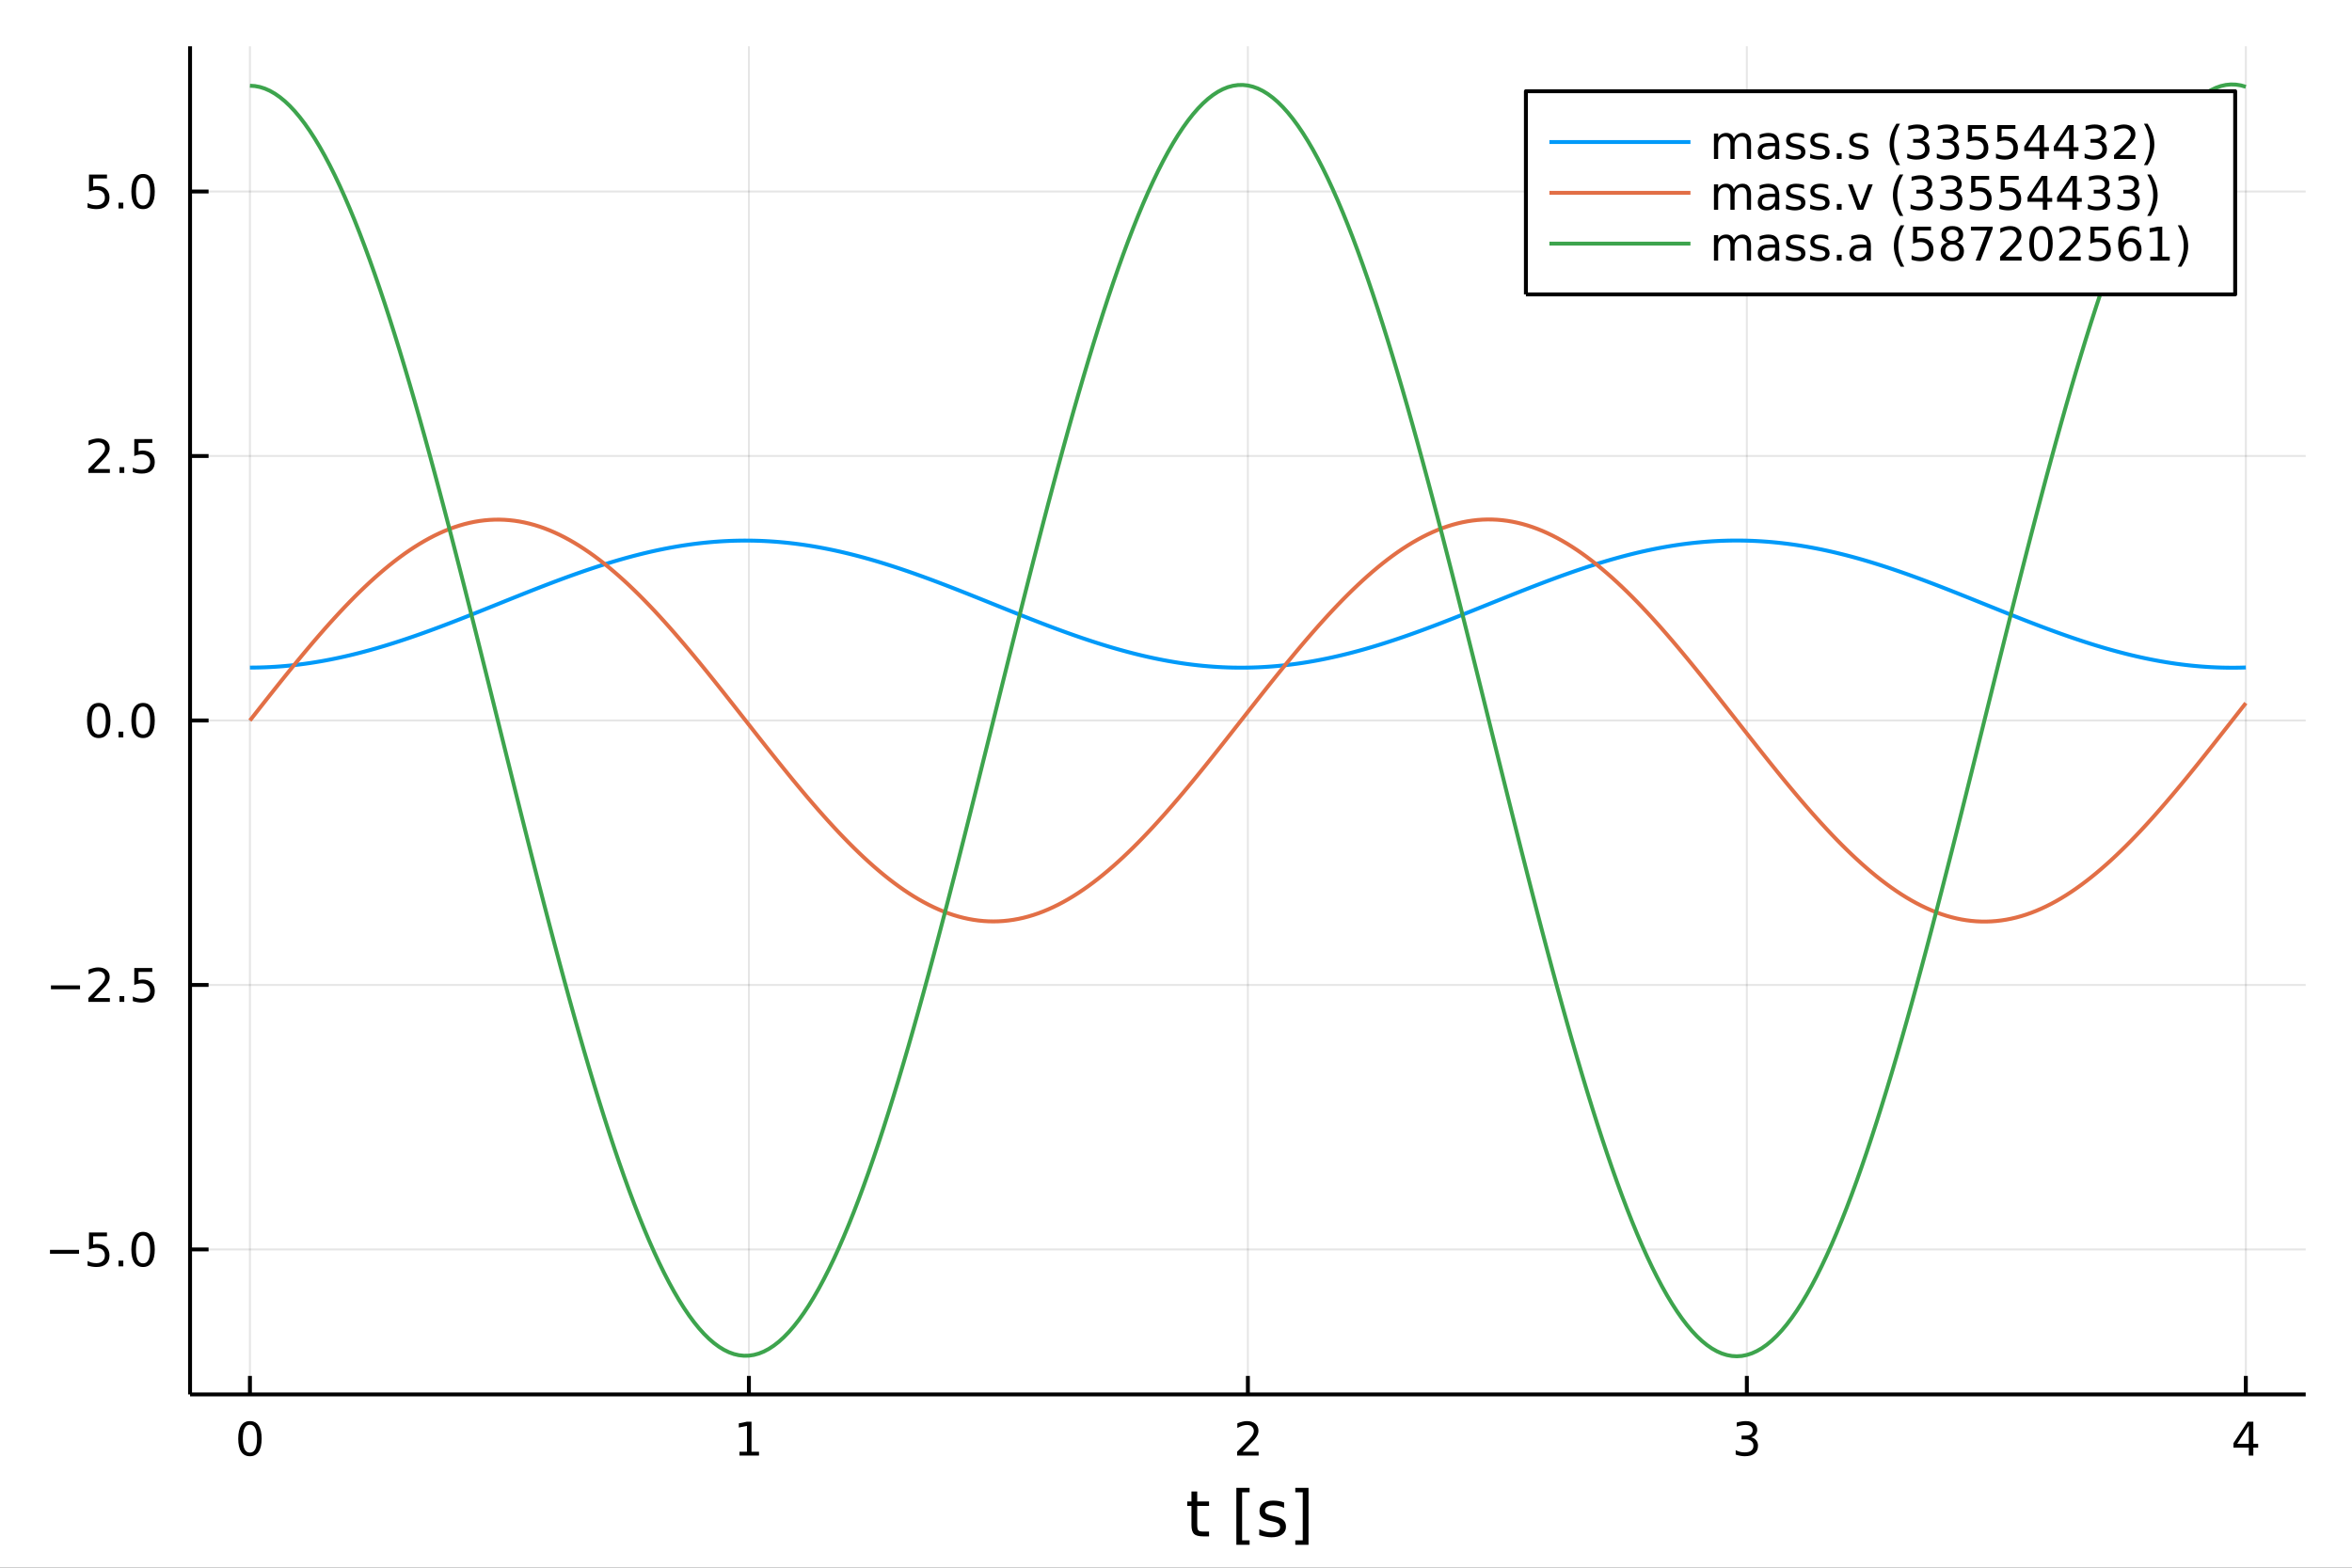 <svg xmlns="http://www.w3.org/2000/svg" xmlns:xlink="http://www.w3.org/1999/xlink" width="600" height="400" viewBox="0 0 2400 1600"><rect x="0" y="0" width="2400" height="1600" fill="#333333" stroke="none"/><defs><clipPath id="clip010"><rect width="2400" height="1600" x="0" y="0"/></clipPath></defs><path fill="#fff" fill-opacity="1" fill-rule="evenodd" d="M0 1600 L2400 1600 L2400 0 L0 0 Z" clip-path="url(#clip010)"/><defs><clipPath id="clip011"><rect width="1681" height="1600" x="480" y="0"/></clipPath></defs><path fill="#fff" fill-opacity="1" fill-rule="evenodd" d="M193.936 1423.18 L2352.76 1423.18 L2352.76 47.244 L193.936 47.244 Z" clip-path="url(#clip010)"/><defs><clipPath id="clip012"><rect width="2160" height="1377" x="193" y="47"/></clipPath></defs><polyline style="stroke:#000;stroke-linecap:butt;stroke-linejoin:round;stroke-width:2;stroke-opacity:.1;fill:none" points="255.035 1423.18 255.035 47.244" clip-path="url(#clip012)"/><polyline style="stroke:#000;stroke-linecap:butt;stroke-linejoin:round;stroke-width:2;stroke-opacity:.1;fill:none" points="764.19 1423.18 764.19 47.244" clip-path="url(#clip012)"/><polyline style="stroke:#000;stroke-linecap:butt;stroke-linejoin:round;stroke-width:2;stroke-opacity:.1;fill:none" points="1273.35 1423.18 1273.35 47.244" clip-path="url(#clip012)"/><polyline style="stroke:#000;stroke-linecap:butt;stroke-linejoin:round;stroke-width:2;stroke-opacity:.1;fill:none" points="1782.5 1423.18 1782.5 47.244" clip-path="url(#clip012)"/><polyline style="stroke:#000;stroke-linecap:butt;stroke-linejoin:round;stroke-width:2;stroke-opacity:.1;fill:none" points="2291.66 1423.18 2291.66 47.244" clip-path="url(#clip012)"/><polyline style="stroke:#000;stroke-linecap:butt;stroke-linejoin:round;stroke-width:4;stroke-opacity:1;fill:none" points="193.936 1423.18 2352.76 1423.18" clip-path="url(#clip010)"/><polyline style="stroke:#000;stroke-linecap:butt;stroke-linejoin:round;stroke-width:4;stroke-opacity:1;fill:none" points="255.035 1423.18 255.035 1404.28" clip-path="url(#clip010)"/><polyline style="stroke:#000;stroke-linecap:butt;stroke-linejoin:round;stroke-width:4;stroke-opacity:1;fill:none" points="764.19 1423.18 764.19 1404.28" clip-path="url(#clip010)"/><polyline style="stroke:#000;stroke-linecap:butt;stroke-linejoin:round;stroke-width:4;stroke-opacity:1;fill:none" points="1273.35 1423.18 1273.35 1404.28" clip-path="url(#clip010)"/><polyline style="stroke:#000;stroke-linecap:butt;stroke-linejoin:round;stroke-width:4;stroke-opacity:1;fill:none" points="1782.5 1423.18 1782.5 1404.28" clip-path="url(#clip010)"/><polyline style="stroke:#000;stroke-linecap:butt;stroke-linejoin:round;stroke-width:4;stroke-opacity:1;fill:none" points="2291.66 1423.18 2291.66 1404.28" clip-path="url(#clip010)"/><path fill="#000" fill-opacity="1" fill-rule="evenodd" d="M255.035 1454.1 Q251.424 1454.1 249.595 1457.66 Q247.789 1461.2 247.789 1468.33 Q247.789 1475.44 249.595 1479.01 Q251.424 1482.55 255.035 1482.55 Q258.669 1482.55 260.474 1479.01 Q262.303 1475.44 262.303 1468.33 Q262.303 1461.2 260.474 1457.66 Q258.669 1454.1 255.035 1454.1 M255.035 1450.39 Q260.845 1450.39 263.9 1455 Q266.979 1459.58 266.979 1468.33 Q266.979 1477.06 263.9 1481.67 Q260.845 1486.25 255.035 1486.25 Q249.225 1486.25 246.146 1481.67 Q243.09 1477.06 243.09 1468.33 Q243.09 1459.58 246.146 1455 Q249.225 1450.39 255.035 1450.39 Z" clip-path="url(#clip010)"/><path fill="#000" fill-opacity="1" fill-rule="evenodd" d="M754.572 1481.64 L762.211 1481.64 L762.211 1455.28 L753.901 1456.95 L753.901 1452.69 L762.165 1451.02 L766.841 1451.02 L766.841 1481.64 L774.48 1481.64 L774.48 1485.58 L754.572 1485.58 L754.572 1481.64 Z" clip-path="url(#clip010)"/><path fill="#000" fill-opacity="1" fill-rule="evenodd" d="M1268 1481.64 L1284.32 1481.64 L1284.32 1485.58 L1262.37 1485.58 L1262.37 1481.64 Q1265.04 1478.89 1269.62 1474.26 Q1274.23 1469.61 1275.41 1468.27 Q1277.65 1465.74 1278.53 1464.01 Q1279.43 1462.25 1279.43 1460.56 Q1279.43 1457.8 1277.49 1456.07 Q1275.57 1454.33 1272.47 1454.33 Q1270.27 1454.33 1267.81 1455.09 Q1265.38 1455.86 1262.61 1457.41 L1262.61 1452.69 Q1265.43 1451.55 1267.88 1450.97 Q1270.34 1450.39 1272.37 1450.39 Q1277.74 1450.39 1280.94 1453.08 Q1284.13 1455.77 1284.13 1460.26 Q1284.13 1462.39 1283.32 1464.31 Q1282.54 1466.2 1280.43 1468.8 Q1279.85 1469.47 1276.75 1472.69 Q1273.65 1475.88 1268 1481.64 Z" clip-path="url(#clip010)"/><path fill="#000" fill-opacity="1" fill-rule="evenodd" d="M1786.75 1466.95 Q1790.11 1467.66 1791.98 1469.93 Q1793.88 1472.2 1793.88 1475.53 Q1793.88 1480.65 1790.36 1483.45 Q1786.84 1486.25 1780.36 1486.25 Q1778.18 1486.25 1775.87 1485.81 Q1773.58 1485.39 1771.12 1484.54 L1771.12 1480.02 Q1773.07 1481.16 1775.38 1481.74 Q1777.7 1482.32 1780.22 1482.32 Q1784.62 1482.32 1786.91 1480.58 Q1789.23 1478.84 1789.23 1475.53 Q1789.23 1472.48 1787.07 1470.77 Q1784.94 1469.03 1781.12 1469.03 L1777.1 1469.03 L1777.1 1465.19 L1781.31 1465.19 Q1784.76 1465.19 1786.59 1463.82 Q1788.42 1462.43 1788.42 1459.84 Q1788.42 1457.18 1786.52 1455.77 Q1784.64 1454.33 1781.12 1454.33 Q1779.2 1454.33 1777 1454.75 Q1774.8 1455.16 1772.17 1456.04 L1772.17 1451.88 Q1774.83 1451.14 1777.14 1450.77 Q1779.48 1450.39 1781.54 1450.39 Q1786.86 1450.39 1789.97 1452.83 Q1793.07 1455.23 1793.07 1459.35 Q1793.07 1462.22 1791.43 1464.21 Q1789.78 1466.18 1786.75 1466.95 Z" clip-path="url(#clip010)"/><path fill="#000" fill-opacity="1" fill-rule="evenodd" d="M2294.67 1455.09 L2282.86 1473.54 L2294.67 1473.54 L2294.67 1455.09 M2293.44 1451.02 L2299.32 1451.02 L2299.32 1473.54 L2304.25 1473.54 L2304.25 1477.43 L2299.32 1477.43 L2299.32 1485.58 L2294.67 1485.58 L2294.67 1477.43 L2279.06 1477.43 L2279.06 1472.92 L2293.44 1451.02 Z" clip-path="url(#clip010)"/><path fill="#000" fill-opacity="1" fill-rule="evenodd" d="M1221.66 1522.27 L1221.66 1532.4 L1233.72 1532.4 L1233.72 1536.95 L1221.66 1536.95 L1221.66 1556.3 Q1221.66 1560.66 1222.83 1561.9 Q1224.04 1563.14 1227.7 1563.14 L1233.72 1563.14 L1233.72 1568.04 L1227.7 1568.04 Q1220.92 1568.04 1218.35 1565.53 Q1215.77 1562.98 1215.77 1556.3 L1215.77 1536.95 L1211.47 1536.95 L1211.47 1532.4 L1215.77 1532.4 L1215.77 1522.27 L1221.66 1522.27 Z" clip-path="url(#clip010)"/><path fill="#000" fill-opacity="1" fill-rule="evenodd" d="M1261.6 1518.52 L1275.1 1518.52 L1275.1 1523.07 L1267.46 1523.07 L1267.46 1572.09 L1275.1 1572.09 L1275.1 1576.64 L1261.6 1576.64 L1261.6 1518.52 Z" clip-path="url(#clip010)"/><path fill="#000" fill-opacity="1" fill-rule="evenodd" d="M1310.3 1533.45 L1310.3 1538.98 Q1307.82 1537.71 1305.14 1537.07 Q1302.47 1536.44 1299.6 1536.44 Q1295.24 1536.44 1293.05 1537.77 Q1290.88 1539.11 1290.88 1541.79 Q1290.88 1543.82 1292.44 1545 Q1294 1546.15 1298.71 1547.2 L1300.72 1547.64 Q1306.96 1548.98 1309.57 1551.43 Q1312.21 1553.85 1312.21 1558.21 Q1312.21 1563.17 1308.26 1566.07 Q1304.35 1568.97 1297.47 1568.97 Q1294.61 1568.97 1291.49 1568.39 Q1288.4 1567.85 1284.96 1566.74 L1284.96 1560.69 Q1288.21 1562.38 1291.36 1563.24 Q1294.51 1564.07 1297.6 1564.07 Q1301.74 1564.07 1303.97 1562.66 Q1306.19 1561.23 1306.19 1558.65 Q1306.19 1556.27 1304.57 1554.99 Q1302.98 1553.72 1297.54 1552.54 L1295.5 1552.07 Q1290.06 1550.92 1287.64 1548.56 Q1285.22 1546.18 1285.22 1542.04 Q1285.22 1537.01 1288.78 1534.27 Q1292.35 1531.54 1298.9 1531.54 Q1302.15 1531.54 1305.02 1532.01 Q1307.88 1532.49 1310.3 1533.45 Z" clip-path="url(#clip010)"/><path fill="#000" fill-opacity="1" fill-rule="evenodd" d="M1335.22 1518.52 L1335.22 1576.64 L1321.73 1576.64 L1321.73 1572.09 L1329.33 1572.09 L1329.33 1523.07 L1321.73 1523.07 L1321.73 1518.52 L1335.22 1518.52 Z" clip-path="url(#clip010)"/><polyline style="stroke:#000;stroke-linecap:butt;stroke-linejoin:round;stroke-width:2;stroke-opacity:.1;fill:none" points="193.936 1275.19 2352.76 1275.19" clip-path="url(#clip012)"/><polyline style="stroke:#000;stroke-linecap:butt;stroke-linejoin:round;stroke-width:2;stroke-opacity:.1;fill:none" points="193.936 1005.26 2352.76 1005.26" clip-path="url(#clip012)"/><polyline style="stroke:#000;stroke-linecap:butt;stroke-linejoin:round;stroke-width:2;stroke-opacity:.1;fill:none" points="193.936 735.328 2352.76 735.328" clip-path="url(#clip012)"/><polyline style="stroke:#000;stroke-linecap:butt;stroke-linejoin:round;stroke-width:2;stroke-opacity:.1;fill:none" points="193.936 465.397 2352.76 465.397" clip-path="url(#clip012)"/><polyline style="stroke:#000;stroke-linecap:butt;stroke-linejoin:round;stroke-width:2;stroke-opacity:.1;fill:none" points="193.936 195.466 2352.76 195.466" clip-path="url(#clip012)"/><polyline style="stroke:#000;stroke-linecap:butt;stroke-linejoin:round;stroke-width:4;stroke-opacity:1;fill:none" points="193.936 1423.18 193.936 47.244" clip-path="url(#clip010)"/><polyline style="stroke:#000;stroke-linecap:butt;stroke-linejoin:round;stroke-width:4;stroke-opacity:1;fill:none" points="193.936 1275.19 212.834 1275.19" clip-path="url(#clip010)"/><polyline style="stroke:#000;stroke-linecap:butt;stroke-linejoin:round;stroke-width:4;stroke-opacity:1;fill:none" points="193.936 1005.26 212.834 1005.26" clip-path="url(#clip010)"/><polyline style="stroke:#000;stroke-linecap:butt;stroke-linejoin:round;stroke-width:4;stroke-opacity:1;fill:none" points="193.936 735.328 212.834 735.328" clip-path="url(#clip010)"/><polyline style="stroke:#000;stroke-linecap:butt;stroke-linejoin:round;stroke-width:4;stroke-opacity:1;fill:none" points="193.936 465.397 212.834 465.397" clip-path="url(#clip010)"/><polyline style="stroke:#000;stroke-linecap:butt;stroke-linejoin:round;stroke-width:4;stroke-opacity:1;fill:none" points="193.936 195.466 212.834 195.466" clip-path="url(#clip010)"/><path fill="#000" fill-opacity="1" fill-rule="evenodd" d="M50.992 1275.64 L80.668 1275.64 L80.668 1279.58 L50.992 1279.58 L50.992 1275.64 Z" clip-path="url(#clip010)"/><path fill="#000" fill-opacity="1" fill-rule="evenodd" d="M90.807 1257.91 L109.163 1257.91 L109.163 1261.84 L95.089 1261.84 L95.089 1270.32 Q96.108 1269.97 97.126 1269.81 Q98.145 1269.62 99.163 1269.62 Q104.95 1269.62 108.33 1272.79 Q111.709 1275.97 111.709 1281.38 Q111.709 1286.96 108.237 1290.06 Q104.765 1293.14 98.446 1293.14 Q96.27 1293.14 94.001 1292.77 Q91.756 1292.4 89.348 1291.66 L89.348 1286.96 Q91.432 1288.09 93.654 1288.65 Q95.876 1289.21 98.353 1289.21 Q102.358 1289.21 104.696 1287.1 Q107.033 1284.99 107.033 1281.38 Q107.033 1277.77 104.696 1275.66 Q102.358 1273.56 98.353 1273.56 Q96.478 1273.56 94.603 1273.97 Q92.751 1274.39 90.807 1275.27 L90.807 1257.91 Z" clip-path="url(#clip010)"/><path fill="#000" fill-opacity="1" fill-rule="evenodd" d="M120.922 1286.59 L125.807 1286.59 L125.807 1292.47 L120.922 1292.47 L120.922 1286.59 Z" clip-path="url(#clip010)"/><path fill="#000" fill-opacity="1" fill-rule="evenodd" d="M145.992 1260.99 Q142.381 1260.99 140.552 1264.55 Q138.746 1268.09 138.746 1275.22 Q138.746 1282.33 140.552 1285.9 Q142.381 1289.44 145.992 1289.44 Q149.626 1289.44 151.431 1285.9 Q153.26 1282.33 153.26 1275.22 Q153.26 1268.09 151.431 1264.55 Q149.626 1260.99 145.992 1260.99 M145.992 1257.28 Q151.802 1257.28 154.857 1261.89 Q157.936 1266.47 157.936 1275.22 Q157.936 1283.95 154.857 1288.56 Q151.802 1293.14 145.992 1293.14 Q140.181 1293.14 137.103 1288.56 Q134.047 1283.95 134.047 1275.22 Q134.047 1266.47 137.103 1261.89 Q140.181 1257.28 145.992 1257.28 Z" clip-path="url(#clip010)"/><path fill="#000" fill-opacity="1" fill-rule="evenodd" d="M51.987 1005.71 L81.663 1005.71 L81.663 1009.65 L51.987 1009.65 L51.987 1005.71 Z" clip-path="url(#clip010)"/><path fill="#000" fill-opacity="1" fill-rule="evenodd" d="M95.784 1018.6 L112.103 1018.6 L112.103 1022.54 L90.159 1022.54 L90.159 1018.6 Q92.821 1015.85 97.404 1011.22 Q102.01 1006.57 103.191 1005.22 Q105.436 1002.7 106.316 1000.96 Q107.219 999.206 107.219 997.516 Q107.219 994.761 105.274 993.025 Q103.353 991.289 100.251 991.289 Q98.052 991.289 95.598 992.053 Q93.168 992.817 90.39 994.368 L90.39 989.645 Q93.214 988.511 95.668 987.932 Q98.121 987.354 100.159 987.354 Q105.529 987.354 108.723 990.039 Q111.918 992.724 111.918 997.215 Q111.918 999.344 111.108 1001.27 Q110.321 1003.16 108.214 1005.76 Q107.635 1006.43 104.534 1009.65 Q101.432 1012.84 95.784 1018.6 Z" clip-path="url(#clip010)"/><path fill="#000" fill-opacity="1" fill-rule="evenodd" d="M121.918 1016.66 L126.802 1016.66 L126.802 1022.54 L121.918 1022.54 L121.918 1016.66 Z" clip-path="url(#clip010)"/><path fill="#000" fill-opacity="1" fill-rule="evenodd" d="M137.033 987.979 L155.39 987.979 L155.39 991.914 L141.316 991.914 L141.316 1000.39 Q142.334 1000.04 143.353 999.877 Q144.371 999.692 145.39 999.692 Q151.177 999.692 154.556 1002.86 Q157.936 1006.03 157.936 1011.45 Q157.936 1017.03 154.464 1020.13 Q150.992 1023.21 144.672 1023.21 Q142.496 1023.21 140.228 1022.84 Q137.982 1022.47 135.575 1021.73 L135.575 1017.03 Q137.658 1018.16 139.881 1018.72 Q142.103 1019.27 144.58 1019.27 Q148.584 1019.27 150.922 1017.17 Q153.26 1015.06 153.26 1011.45 Q153.26 1007.84 150.922 1005.73 Q148.584 1003.63 144.58 1003.63 Q142.705 1003.63 140.83 1004.04 Q138.978 1004.46 137.033 1005.34 L137.033 987.979 Z" clip-path="url(#clip010)"/><path fill="#000" fill-opacity="1" fill-rule="evenodd" d="M100.76 721.127 Q97.149 721.127 95.321 724.691 Q93.515 728.233 93.515 735.363 Q93.515 742.469 95.321 746.034 Q97.149 749.575 100.76 749.575 Q104.395 749.575 106.2 746.034 Q108.029 742.469 108.029 735.363 Q108.029 728.233 106.2 724.691 Q104.395 721.127 100.76 721.127 M100.76 717.423 Q106.571 717.423 109.626 722.029 Q112.705 726.613 112.705 735.363 Q112.705 744.089 109.626 748.696 Q106.571 753.279 100.76 753.279 Q94.95 753.279 91.871 748.696 Q88.816 744.089 88.816 735.363 Q88.816 726.613 91.871 722.029 Q94.95 717.423 100.76 717.423 Z" clip-path="url(#clip010)"/><path fill="#000" fill-opacity="1" fill-rule="evenodd" d="M120.922 746.728 L125.807 746.728 L125.807 752.608 L120.922 752.608 L120.922 746.728 Z" clip-path="url(#clip010)"/><path fill="#000" fill-opacity="1" fill-rule="evenodd" d="M145.992 721.127 Q142.381 721.127 140.552 724.691 Q138.746 728.233 138.746 735.363 Q138.746 742.469 140.552 746.034 Q142.381 749.575 145.992 749.575 Q149.626 749.575 151.431 746.034 Q153.26 742.469 153.26 735.363 Q153.26 728.233 151.431 724.691 Q149.626 721.127 145.992 721.127 M145.992 717.423 Q151.802 717.423 154.857 722.029 Q157.936 726.613 157.936 735.363 Q157.936 744.089 154.857 748.696 Q151.802 753.279 145.992 753.279 Q140.181 753.279 137.103 748.696 Q134.047 744.089 134.047 735.363 Q134.047 726.613 137.103 722.029 Q140.181 717.423 145.992 717.423 Z" clip-path="url(#clip010)"/><path fill="#000" fill-opacity="1" fill-rule="evenodd" d="M95.784 478.742 L112.103 478.742 L112.103 482.677 L90.159 482.677 L90.159 478.742 Q92.821 475.987 97.404 471.358 Q102.01 466.705 103.191 465.362 Q105.436 462.839 106.316 461.103 Q107.219 459.344 107.219 457.654 Q107.219 454.899 105.274 453.163 Q103.353 451.427 100.251 451.427 Q98.052 451.427 95.598 452.191 Q93.168 452.955 90.39 454.506 L90.39 449.784 Q93.214 448.649 95.668 448.071 Q98.121 447.492 100.159 447.492 Q105.529 447.492 108.723 450.177 Q111.918 452.862 111.918 457.353 Q111.918 459.483 111.108 461.404 Q110.321 463.302 108.214 465.895 Q107.635 466.566 104.534 469.783 Q101.432 472.978 95.784 478.742 Z" clip-path="url(#clip010)"/><path fill="#000" fill-opacity="1" fill-rule="evenodd" d="M121.918 476.797 L126.802 476.797 L126.802 482.677 L121.918 482.677 L121.918 476.797 Z" clip-path="url(#clip010)"/><path fill="#000" fill-opacity="1" fill-rule="evenodd" d="M137.033 448.117 L155.39 448.117 L155.39 452.052 L141.316 452.052 L141.316 460.524 Q142.334 460.177 143.353 460.015 Q144.371 459.83 145.39 459.83 Q151.177 459.83 154.556 463.001 Q157.936 466.172 157.936 471.589 Q157.936 477.168 154.464 480.27 Q150.992 483.348 144.672 483.348 Q142.496 483.348 140.228 482.978 Q137.982 482.607 135.575 481.867 L135.575 477.168 Q137.658 478.302 139.881 478.858 Q142.103 479.413 144.58 479.413 Q148.584 479.413 150.922 477.307 Q153.26 475.2 153.26 471.589 Q153.26 467.978 150.922 465.871 Q148.584 463.765 144.58 463.765 Q142.705 463.765 140.83 464.182 Q138.978 464.598 137.033 465.478 L137.033 448.117 Z" clip-path="url(#clip010)"/><path fill="#000" fill-opacity="1" fill-rule="evenodd" d="M90.807 178.186 L109.163 178.186 L109.163 182.121 L95.089 182.121 L95.089 190.593 Q96.108 190.246 97.126 190.084 Q98.145 189.899 99.163 189.899 Q104.95 189.899 108.33 193.07 Q111.709 196.241 111.709 201.658 Q111.709 207.237 108.237 210.339 Q104.765 213.417 98.446 213.417 Q96.27 213.417 94.001 213.047 Q91.756 212.677 89.348 211.936 L89.348 207.237 Q91.432 208.371 93.654 208.927 Q95.876 209.482 98.353 209.482 Q102.358 209.482 104.696 207.376 Q107.033 205.269 107.033 201.658 Q107.033 198.047 104.696 195.941 Q102.358 193.834 98.353 193.834 Q96.478 193.834 94.603 194.251 Q92.751 194.667 90.807 195.547 L90.807 178.186 Z" clip-path="url(#clip010)"/><path fill="#000" fill-opacity="1" fill-rule="evenodd" d="M120.922 206.866 L125.807 206.866 L125.807 212.746 L120.922 212.746 L120.922 206.866 Z" clip-path="url(#clip010)"/><path fill="#000" fill-opacity="1" fill-rule="evenodd" d="M145.992 181.265 Q142.381 181.265 140.552 184.83 Q138.746 188.371 138.746 195.501 Q138.746 202.607 140.552 206.172 Q142.381 209.714 145.992 209.714 Q149.626 209.714 151.431 206.172 Q153.26 202.607 153.26 195.501 Q153.26 188.371 151.431 184.83 Q149.626 181.265 145.992 181.265 M145.992 177.561 Q151.802 177.561 154.857 182.167 Q157.936 186.751 157.936 195.501 Q157.936 204.228 154.857 208.834 Q151.802 213.417 145.992 213.417 Q140.181 213.417 137.103 208.834 Q134.047 204.228 134.047 195.501 Q134.047 186.751 137.103 182.167 Q140.181 177.561 145.992 177.561 Z" clip-path="url(#clip010)"/><polyline style="stroke:#009af9;stroke-linecap:butt;stroke-linejoin:round;stroke-width:4;stroke-opacity:1;fill:none" points="255.035 681.342 260.126 681.308 265.218 681.21 270.309 681.048 275.401 680.822 280.492 680.532 285.584 680.177 290.676 679.759 295.767 679.278 300.859 678.734 305.95 678.128 311.042 677.46 316.133 676.732 321.225 675.943 326.316 675.096 331.408 674.189 336.5 673.225 341.591 672.205 346.683 671.129 351.774 669.998 356.866 668.815 361.957 667.578 367.049 666.291 372.14 664.954 377.232 663.569 382.324 662.136 387.415 660.658 392.507 659.136 397.598 657.572 402.69 655.967 407.781 654.322 412.873 652.64 417.964 650.921 423.056 649.167 428.148 647.382 433.239 645.566 438.331 643.72 443.422 641.848 448.514 639.949 453.605 638.027 458.697 636.083 463.788 634.12 468.88 632.139 473.972 630.142 479.063 628.131 484.155 626.109 489.246 624.077 494.338 622.037 499.429 619.991 504.521 617.942 509.612 615.891 514.704 613.841 519.796 611.794 524.887 609.752 529.979 607.716 535.07 605.688 540.162 603.672 545.253 601.669 550.345 599.68 555.437 597.709 560.528 595.756 565.62 593.824 570.711 591.915 575.803 590.03 580.894 588.172 585.986 586.343 591.077 584.544 596.169 582.777 601.261 581.043 606.352 579.345 611.444 577.684 616.535 576.063 621.627 574.482 626.718 572.943 631.81 571.447 636.901 569.997 641.993 568.593 647.085 567.237 652.176 565.931 657.268 564.675 662.359 563.471 667.451 562.32 672.542 561.223 677.634 560.182 682.725 559.197 687.817 558.27 692.909 557.401 698 556.591 703.092 555.841 708.183 555.151 713.275 554.524 718.366 553.958 723.458 553.455 728.549 553.015 733.641 552.639 738.733 552.326 743.824 552.078 748.916 551.895 754.007 551.776 759.099 551.722 764.19 551.732 769.282 551.808 774.373 551.948 779.465 552.153 784.557 552.423 789.648 552.757 794.74 553.154 799.831 553.615 804.923 554.139 810.014 554.726 815.106 555.374 820.197 556.084 825.289 556.854 830.381 557.684 835.472 558.572 840.564 559.519 845.655 560.523 850.747 561.583 855.838 562.698 860.93 563.867 866.021 565.088 871.113 566.361 876.205 567.685 881.296 569.057 886.388 570.477 891.479 571.942 896.571 573.453 901.662 575.007 906.754 576.602 911.845 578.238 916.937 579.911 922.029 581.621 927.12 583.366 932.212 585.145 937.303 586.955 942.395 588.795 947.486 590.662 952.578 592.555 957.669 594.473 962.761 596.412 967.853 598.372 972.944 600.35 978.036 602.344 983.127 604.352 988.219 606.373 993.31 608.403 998.402 610.442 1003.49 612.488 1008.59 614.537 1013.68 616.588 1018.77 618.639 1023.86 620.688 1028.95 622.733 1034.04 624.772 1039.13 626.803 1044.23 628.823 1049.32 630.831 1054.41 632.825 1059.5 634.802 1064.59 636.762 1069.68 638.701 1074.78 640.619 1079.87 642.512 1084.96 644.378 1090.05 646.217 1095.14 648.027 1100.23 649.805 1105.32 651.55 1110.42 653.26 1115.51 654.933 1120.6 656.568 1125.69 658.162 1130.78 659.715 1135.87 661.225 1140.97 662.691 1146.06 664.11 1151.15 665.481 1156.24 666.803 1161.33 668.076 1166.42 669.297 1171.51 670.465 1176.61 671.579 1181.7 672.638 1186.79 673.641 1191.88 674.586 1196.97 675.474 1202.06 676.303 1207.16 677.072 1212.25 677.781 1217.34 678.428 1222.43 679.013 1227.52 679.536 1232.61 679.996 1237.71 680.392 1242.8 680.725 1247.89 680.993 1252.98 681.197 1258.07 681.336 1263.16 681.41 1268.25 681.42 1273.35 681.364 1278.44 681.244 1283.53 681.059 1288.62 680.809 1293.71 680.495 1298.8 680.118 1303.9 679.676 1308.99 679.172 1314.08 678.604 1319.17 677.975 1324.26 677.284 1329.35 676.533 1334.44 675.721 1339.54 674.85 1344.63 673.921 1349.72 672.934 1354.81 671.891 1359.9 670.793 1364.99 669.64 1370.09 668.435 1375.18 667.177 1380.27 665.869 1385.36 664.511 1390.45 663.106 1395.54 661.653 1400.63 660.156 1405.73 658.615 1410.82 657.031 1415.91 655.408 1421 653.746 1426.09 652.046 1431.18 650.31 1436.28 648.541 1441.37 646.74 1446.46 644.909 1451.55 643.049 1456.64 641.164 1461.73 639.253 1466.83 637.319 1471.92 635.364 1477.01 633.391 1482.1 631.401 1487.19 629.396 1492.28 627.379 1497.37 625.35 1502.47 623.313 1507.56 621.268 1512.65 619.219 1517.74 617.168 1522.83 615.116 1527.92 613.065 1533.02 611.018 1538.11 608.976 1543.2 606.941 1548.29 604.917 1553.38 602.904 1558.47 600.905 1563.56 598.921 1568.66 596.955 1573.75 595.008 1578.84 593.083 1583.93 591.182 1589.02 589.306 1594.11 587.458 1599.21 585.638 1604.3 583.849 1609.39 582.093 1614.48 580.371 1619.57 578.686 1624.66 577.039 1629.75 575.431 1634.85 573.864 1639.94 572.339 1645.03 570.859 1650.12 569.425 1655.21 568.039 1660.3 566.7 1665.4 565.411 1670.49 564.174 1675.58 562.989 1680.67 561.857 1685.76 560.781 1690.85 559.76 1695.95 558.796 1701.04 557.889 1706.13 557.042 1711.22 556.254 1716.31 555.526 1721.4 554.859 1726.49 554.255 1731.59 553.712 1736.68 553.232 1741.77 552.816 1746.86 552.463 1751.95 552.175 1757.04 551.951 1762.14 551.792 1767.23 551.697 1772.32 551.667 1777.41 551.702 1782.5 551.803 1787.59 551.968 1792.68 552.197 1797.78 552.491 1802.87 552.849 1807.96 553.271 1813.05 553.756 1818.14 554.304 1823.23 554.915 1828.33 555.587 1833.42 556.32 1838.51 557.113 1843.6 557.966 1848.69 558.877 1853.78 559.846 1858.87 560.872 1863.97 561.954 1869.06 563.09 1874.15 564.28 1879.24 565.522 1884.33 566.815 1889.42 568.158 1894.52 569.55 1899.61 570.988 1904.7 572.472 1909.79 574.001 1914.88 575.571 1919.97 577.183 1925.07 578.834 1930.16 580.523 1935.25 582.248 1940.34 584.008 1945.43 585.8 1950.52 587.623 1955.61 589.474 1960.71 591.353 1965.8 593.257 1970.89 595.185 1975.98 597.134 1981.07 599.102 1986.16 601.087 1991.26 603.088 1996.35 605.103 2001.44 607.13 2006.53 609.166 2011.62 611.209 2016.71 613.257 2021.8 615.309 2026.9 617.361 2031.99 619.414 2037.08 621.463 2042.17 623.508 2047.26 625.546 2052.35 627.574 2057.45 629.591 2062.54 631.596 2067.63 633.586 2072.72 635.559 2077.81 637.512 2082.9 639.445 2087.99 641.354 2093.09 643.239 2098.18 645.097 2103.27 646.927 2108.36 648.727 2113.45 650.494 2118.54 652.227 2123.64 653.924 2128.73 655.584 2133.82 657.205 2138.91 658.786 2144 660.324 2149.09 661.819 2154.19 663.268 2159.28 664.67 2164.37 666.024 2169.46 667.329 2174.55 668.583 2179.64 669.785 2184.73 670.934 2189.83 672.028 2194.92 673.067 2200.01 674.049 2205.1 674.974 2210.19 675.84 2215.28 676.647 2220.38 677.394 2225.47 678.08 2230.56 678.704 2235.65 679.267 2240.74 679.766 2245.83 680.203 2250.92 680.575 2256.02 680.884 2261.11 681.128 2266.2 681.308 2271.29 681.422 2276.38 681.472 2281.47 681.457 2286.57 681.377 2291.66 681.232" clip-path="url(#clip012)"/><polyline style="stroke:#e26f46;stroke-linecap:butt;stroke-linejoin:round;stroke-width:4;stroke-opacity:1;fill:none" points="255.035 735.328 260.126 728.851 265.218 722.383 270.309 715.928 275.401 709.493 280.492 703.083 285.584 696.702 290.676 690.36 295.767 684.061 300.859 677.814 305.95 671.625 311.042 665.5 316.133 659.445 321.225 653.466 326.316 647.568 331.408 641.758 336.5 636.042 341.591 630.424 346.683 624.911 351.774 619.51 356.866 614.223 361.957 609.057 367.049 604.017 372.14 599.11 377.232 594.337 382.324 589.706 387.415 585.22 392.507 580.884 397.598 576.699 402.69 572.673 407.781 568.809 412.873 565.112 417.964 561.587 423.056 558.236 428.148 555.057 433.239 552.058 438.331 549.242 443.422 546.613 448.514 544.174 453.605 541.929 458.697 539.875 463.788 538.015 468.88 536.352 473.972 534.889 479.063 533.628 484.155 532.569 489.246 531.714 494.338 531.062 499.429 530.614 504.521 530.371 509.612 530.333 514.704 530.501 519.796 530.875 524.887 531.453 529.979 532.235 535.07 533.221 540.162 534.408 545.253 535.797 550.345 537.386 555.437 539.172 560.528 541.155 565.62 543.333 570.711 545.702 575.803 548.261 580.894 551.008 585.986 553.938 591.077 557.05 596.169 560.341 601.261 563.807 606.352 567.445 611.444 571.25 616.535 575.219 621.627 579.349 626.718 583.634 631.81 588.072 636.901 592.658 641.993 597.386 647.085 602.251 652.176 607.25 657.268 612.377 662.359 617.627 667.451 622.996 672.542 628.477 677.634 634.064 682.725 639.753 687.817 645.536 692.909 651.411 698 657.37 703.092 663.407 708.183 669.516 713.275 675.69 718.366 681.924 723.458 688.21 728.549 694.546 733.641 700.922 738.733 707.333 743.824 713.771 748.916 720.231 754.007 726.705 759.099 733.188 764.19 739.675 769.282 746.157 774.373 752.628 779.465 759.082 784.557 765.511 789.648 771.909 794.74 778.273 799.831 784.594 804.923 790.865 810.014 797.081 815.106 803.235 820.197 809.319 825.289 815.331 830.381 821.263 835.472 827.11 840.564 832.864 845.655 838.521 850.747 844.074 855.838 849.517 860.93 854.847 866.021 860.059 871.113 865.146 876.205 870.102 881.296 874.923 886.388 879.604 891.479 884.141 896.571 888.53 901.662 892.766 906.754 896.844 911.845 900.76 916.937 904.51 922.029 908.091 927.12 911.499 932.212 914.732 937.303 917.785 942.395 920.656 947.486 923.341 952.578 925.837 957.669 928.142 962.761 930.256 967.853 932.175 972.944 933.896 978.036 935.419 983.127 936.741 988.219 937.861 993.31 938.78 998.402 939.494 1003.49 940.005 1008.59 940.311 1013.68 940.411 1018.77 940.306 1023.86 939.996 1028.95 939.481 1034.04 938.763 1039.13 937.84 1044.23 936.715 1049.32 935.388 1054.41 933.861 1059.5 932.136 1064.59 930.213 1069.68 928.096 1074.78 925.785 1079.87 923.284 1084.96 920.596 1090.05 917.721 1095.14 914.664 1100.23 911.427 1105.32 908.015 1110.42 904.429 1115.51 900.674 1120.6 896.754 1125.69 892.673 1130.78 888.433 1135.87 884.04 1140.97 879.499 1146.06 874.813 1151.15 869.988 1156.24 865.029 1161.33 859.939 1166.42 854.724 1171.51 849.389 1176.61 843.941 1181.7 838.384 1186.79 832.725 1191.88 826.968 1196.97 821.118 1202.06 815.182 1207.16 809.166 1212.25 803.077 1217.34 796.92 1222.43 790.703 1227.52 784.429 1232.61 778.105 1237.71 771.738 1242.8 765.335 1247.89 758.902 1252.98 752.447 1258.07 745.974 1263.16 739.489 1268.25 733 1273.35 726.514 1278.44 720.036 1283.53 713.574 1288.62 707.135 1293.71 700.723 1298.8 694.344 1303.9 688.007 1308.99 681.717 1314.08 675.481 1319.17 669.306 1324.26 663.197 1329.35 657.159 1334.44 651.198 1339.54 645.322 1344.63 639.536 1349.72 633.847 1354.81 628.26 1359.9 622.779 1364.99 617.41 1370.09 612.158 1375.18 607.031 1380.27 602.031 1385.36 597.166 1390.45 592.44 1395.54 587.855 1400.63 583.417 1405.73 579.131 1410.82 575.002 1415.91 571.034 1421 567.231 1426.09 563.595 1431.18 560.131 1436.28 556.841 1441.37 553.731 1446.46 550.802 1451.55 548.058 1456.64 545.503 1461.73 543.136 1466.83 540.961 1471.92 538.98 1477.01 537.197 1482.1 535.612 1487.19 534.227 1492.28 533.043 1497.37 532.061 1502.47 531.282 1507.56 530.707 1512.65 530.338 1517.74 530.174 1522.83 530.215 1527.92 530.461 1533.02 530.912 1538.11 531.567 1543.2 532.427 1548.29 533.489 1553.38 534.754 1558.47 536.219 1563.56 537.884 1568.66 539.746 1573.75 541.804 1578.84 544.055 1583.93 546.498 1589.02 549.129 1594.11 551.947 1599.21 554.949 1604.3 558.132 1609.39 561.491 1614.48 565.025 1619.57 568.728 1624.66 572.598 1629.75 576.632 1634.85 580.825 1639.94 585.172 1645.03 589.669 1650.12 594.312 1655.21 599.096 1660.3 604.016 1665.4 609.068 1670.49 614.247 1675.58 619.547 1680.67 624.962 1685.76 630.488 1690.85 636.117 1695.95 641.848 1701.04 647.672 1706.13 653.584 1711.22 659.578 1716.31 665.647 1721.4 671.785 1726.49 677.987 1731.59 684.247 1736.68 690.559 1741.77 696.915 1746.86 703.31 1751.95 709.736 1757.04 716.187 1762.14 722.659 1767.23 729.143 1772.32 735.634 1777.41 742.125 1782.5 748.608 1787.59 755.077 1792.68 761.527 1797.78 767.952 1802.87 774.344 1807.96 780.697 1813.05 787.005 1818.14 793.26 1823.23 799.456 1828.33 805.59 1833.42 811.654 1838.51 817.642 1843.6 823.547 1848.69 829.364 1853.78 835.085 1858.87 840.707 1863.97 846.225 1869.06 851.632 1874.15 856.922 1879.24 862.091 1884.33 867.132 1889.42 872.041 1894.52 876.814 1899.61 881.446 1904.7 885.932 1909.79 890.267 1914.88 894.446 1919.97 898.466 1925.07 902.322 1930.16 906.013 1935.25 909.533 1940.34 912.879 1945.43 916.046 1950.52 919.033 1955.61 921.835 1960.71 924.451 1965.8 926.878 1970.89 929.114 1975.98 931.156 1981.07 933.002 1986.16 934.649 1991.26 936.097 1996.35 937.345 2001.44 938.391 2006.53 939.233 2011.62 939.871 2016.71 940.305 2021.8 940.533 2026.9 940.556 2031.99 940.374 2037.08 939.987 2042.17 939.394 2047.26 938.598 2052.35 937.598 2057.45 936.396 2062.54 934.993 2067.63 933.389 2072.72 931.588 2077.81 929.59 2082.9 927.398 2087.99 925.014 2093.09 922.44 2098.18 919.678 2103.27 916.732 2108.36 913.604 2113.45 910.299 2118.54 906.818 2123.64 903.166 2128.73 899.345 2133.82 895.36 2138.91 891.215 2144 886.914 2149.09 882.461 2154.19 877.862 2159.28 873.12 2164.37 868.239 2169.46 863.225 2174.55 858.083 2179.64 852.819 2184.73 847.437 2189.83 841.944 2194.92 836.343 2200.01 830.64 2205.1 824.842 2210.19 818.955 2215.28 812.984 2220.38 806.936 2225.47 800.817 2230.56 794.631 2235.65 788.385 2240.74 782.086 2245.83 775.741 2250.92 769.355 2256.02 762.937 2261.11 756.49 2266.2 750.02 2271.29 743.536 2276.38 737.044 2281.47 730.551 2286.57 724.063 2291.66 717.587" clip-path="url(#clip012)"/><polyline style="stroke:#3da44d;stroke-linecap:butt;stroke-linejoin:round;stroke-width:4;stroke-opacity:1;fill:none" points="255.035 87.494 260.126 87.831 265.218 88.808 270.309 90.427 275.401 92.69 280.492 95.593 285.584 99.136 290.676 103.315 295.767 108.128 300.859 113.567 305.95 119.629 311.042 126.307 316.133 133.593 321.225 141.477 326.316 149.954 331.408 159.018 336.5 168.656 341.591 178.858 346.683 189.618 351.774 200.927 356.866 212.765 361.957 225.125 367.049 237.999 372.14 251.372 377.232 265.225 382.324 279.549 387.415 294.332 392.507 309.552 397.598 325.193 402.69 341.243 407.781 357.688 412.873 374.512 417.964 391.702 423.056 409.239 428.148 427.091 433.239 445.253 438.331 463.706 443.422 482.433 448.514 501.418 453.605 520.641 458.697 540.08 463.788 559.713 468.88 579.524 473.972 599.493 479.063 619.599 484.155 639.823 489.246 660.143 494.338 680.544 499.429 701.001 504.521 721.493 509.612 742 514.704 762.498 519.796 782.968 524.887 803.392 529.979 823.753 535.07 844.027 540.162 864.191 545.253 884.225 550.345 904.108 555.437 923.817 560.528 943.346 565.62 962.667 570.711 981.761 575.803 1000.61 580.894 1019.19 585.986 1037.48 591.077 1055.47 596.169 1073.14 601.261 1090.48 606.352 1107.46 611.444 1124.07 616.535 1140.28 621.627 1156.09 626.718 1171.48 631.81 1186.44 636.901 1200.94 641.993 1214.98 647.085 1228.54 652.176 1241.6 657.268 1254.16 662.359 1266.2 667.451 1277.71 672.542 1288.68 677.634 1299.09 682.725 1308.94 687.817 1318.21 692.909 1326.9 698 1335 703.092 1342.5 708.183 1349.4 713.275 1355.67 718.366 1361.33 723.458 1366.36 728.549 1370.76 733.641 1374.52 738.733 1377.65 743.824 1380.13 748.916 1381.97 754.007 1383.15 759.099 1383.69 764.19 1383.59 769.282 1382.83 774.373 1381.43 779.465 1379.38 784.557 1376.68 789.648 1373.34 794.74 1369.37 799.831 1364.76 804.923 1359.52 810.014 1353.65 815.106 1347.17 820.197 1340.07 825.289 1332.37 830.381 1324.07 835.472 1315.19 840.564 1305.72 845.655 1295.68 850.747 1285.08 855.838 1273.93 860.93 1262.24 866.021 1250.03 871.113 1237.3 876.205 1224.06 881.296 1210.34 886.388 1196.14 891.479 1181.49 896.571 1166.38 901.662 1150.84 906.754 1134.89 911.845 1118.53 916.937 1101.8 922.029 1084.7 927.12 1067.25 932.212 1049.46 937.303 1031.36 942.395 1012.96 947.486 994.287 952.578 975.356 957.669 956.185 962.761 936.789 967.853 917.19 972.944 897.41 978.036 877.469 983.127 857.387 988.219 837.185 993.31 816.878 998.402 796.486 1003.49 776.033 1008.59 755.54 1013.68 735.028 1018.77 714.519 1023.86 694.032 1028.95 673.58 1034.04 653.189 1039.13 632.881 1044.23 612.676 1049.32 592.595 1054.41 572.66 1059.5 552.886 1064.59 533.289 1069.68 513.895 1074.78 494.723 1079.87 475.793 1084.96 457.125 1090.05 438.738 1095.14 420.641 1100.23 402.858 1105.32 385.408 1110.42 368.309 1115.51 351.578 1120.6 335.234 1125.69 319.289 1130.78 303.757 1135.87 288.656 1140.97 274.002 1146.06 259.811 1151.15 246.097 1156.24 232.876 1161.33 220.152 1166.42 207.942 1171.51 196.261 1176.61 185.119 1181.7 174.529 1186.79 164.502 1191.88 155.046 1196.97 146.167 1202.06 137.878 1207.16 130.186 1212.25 123.101 1217.34 116.629 1222.43 110.779 1227.52 105.55 1232.61 100.951 1237.71 96.986 1242.8 93.661 1247.89 90.978 1252.98 88.941 1258.07 87.551 1263.16 86.807 1268.25 86.712 1273.35 87.266 1278.44 88.469 1283.53 90.32 1288.62 92.817 1293.71 95.956 1298.8 99.734 1303.9 104.148 1308.99 109.194 1314.08 114.867 1319.17 121.161 1324.26 128.069 1329.35 135.585 1334.44 143.701 1339.54 152.41 1344.63 161.701 1349.72 171.567 1354.81 181.995 1359.9 192.979 1364.99 204.506 1370.09 216.564 1375.18 229.141 1380.27 242.224 1385.36 255.8 1390.45 269.854 1395.54 284.378 1400.63 299.353 1405.73 314.764 1410.82 330.596 1415.91 346.832 1421 363.455 1426.09 380.451 1431.18 397.805 1436.28 415.497 1441.37 433.509 1446.46 451.822 1451.55 470.417 1456.64 489.275 1461.73 508.385 1466.83 527.722 1471.92 547.267 1477.01 566.999 1482.1 586.899 1487.19 606.945 1492.28 627.12 1497.37 647.408 1502.47 667.784 1507.56 688.228 1512.65 708.717 1517.74 729.232 1522.83 749.75 1527.92 770.258 1533.02 790.733 1538.11 811.153 1543.2 831.497 1548.29 851.742 1553.38 871.869 1558.47 891.859 1563.56 911.698 1568.66 931.361 1573.75 950.827 1578.84 970.077 1583.93 989.09 1589.02 1007.85 1594.11 1026.33 1599.21 1044.53 1604.3 1062.42 1609.39 1079.98 1614.48 1097.2 1619.57 1114.05 1624.66 1130.52 1629.75 1146.6 1634.85 1162.27 1639.94 1177.52 1645.03 1192.32 1650.12 1206.66 1655.21 1220.52 1660.3 1233.91 1665.4 1246.8 1670.49 1259.17 1675.58 1271.02 1680.67 1282.34 1685.76 1293.1 1690.85 1303.31 1695.95 1312.95 1701.04 1322.02 1706.13 1330.49 1711.22 1338.37 1716.31 1345.65 1721.4 1352.32 1726.49 1358.36 1731.59 1363.79 1736.68 1368.59 1741.77 1372.75 1746.86 1376.28 1751.95 1379.16 1757.04 1381.4 1762.14 1382.99 1767.23 1383.94 1772.32 1384.24 1777.41 1383.89 1782.5 1382.88 1787.59 1381.23 1792.68 1378.94 1797.78 1376 1802.87 1372.42 1807.96 1368.2 1813.05 1363.35 1818.14 1357.87 1823.23 1351.76 1828.33 1345.04 1833.42 1337.71 1838.51 1329.78 1843.6 1321.25 1848.69 1312.14 1853.78 1302.45 1858.87 1292.19 1863.97 1281.37 1869.06 1270.01 1874.15 1258.11 1879.24 1245.69 1884.33 1232.76 1889.42 1219.33 1894.52 1205.41 1899.61 1191.03 1904.7 1176.19 1909.79 1160.9 1914.88 1145.2 1919.97 1129.08 1925.07 1112.57 1930.16 1095.68 1935.25 1078.43 1940.34 1060.83 1945.43 1042.91 1950.52 1024.68 1955.61 1006.17 1960.71 987.382 1965.8 968.34 1970.89 949.064 1975.98 929.574 1981.07 909.891 1986.16 890.035 1991.26 870.027 1996.35 849.878 2001.44 829.613 2006.53 809.255 2011.62 788.823 2016.71 768.339 2021.8 747.825 2026.9 727.296 2031.99 706.772 2037.08 686.275 2042.17 665.828 2047.26 645.452 2052.35 625.168 2057.45 604.997 2062.54 584.95 2067.63 565.052 2072.72 545.325 2077.81 525.788 2082.9 506.463 2087.99 487.369 2093.09 468.523 2098.18 449.939 2103.27 431.64 2108.36 413.645 2113.45 395.973 2118.54 378.643 2123.64 361.672 2128.73 345.071 2133.82 328.857 2138.91 313.051 2144 297.668 2149.09 282.724 2154.19 268.235 2159.28 254.214 2164.37 240.67 2169.46 227.62 2174.55 215.078 2179.64 203.058 2184.73 191.572 2189.83 180.632 2194.92 170.244 2200.01 160.42 2205.1 151.171 2210.19 142.507 2215.28 134.437 2220.38 126.969 2225.47 120.112 2230.56 113.866 2235.65 108.242 2240.74 103.246 2245.83 98.882 2250.92 95.156 2256.02 92.072 2261.11 89.631 2266.2 87.834 2271.29 86.685 2276.38 86.186 2281.47 86.336 2286.57 87.136 2291.66 88.586" clip-path="url(#clip012)"/><path fill="#fff" fill-opacity="1" fill-rule="evenodd" d="M1557.04 300.469 L2280.8 300.469 L2280.8 93.109 L1557.04 93.109 Z" clip-path="url(#clip010)"/><polyline style="stroke:#000;stroke-linecap:butt;stroke-linejoin:round;stroke-width:4;stroke-opacity:1;fill:none" points="1557.04 300.469 2280.8 300.469 2280.8 93.109 1557.04 93.109 1557.04 300.469" clip-path="url(#clip010)"/><polyline style="stroke:#009af9;stroke-linecap:butt;stroke-linejoin:round;stroke-width:4;stroke-opacity:1;fill:none" points="1581.03 144.949 1724.95 144.949" clip-path="url(#clip010)"/><path fill="#000" fill-opacity="1" fill-rule="evenodd" d="M1769.28 141.28 Q1770.88 138.409 1773.1 137.044 Q1775.32 135.678 1778.33 135.678 Q1782.38 135.678 1784.58 138.525 Q1786.78 141.349 1786.78 146.581 L1786.78 162.229 L1782.5 162.229 L1782.5 146.719 Q1782.5 142.993 1781.18 141.187 Q1779.86 139.382 1777.15 139.382 Q1773.84 139.382 1771.92 141.581 Q1770 143.78 1770 147.576 L1770 162.229 L1765.72 162.229 L1765.72 146.719 Q1765.72 142.969 1764.4 141.187 Q1763.08 139.382 1760.32 139.382 Q1757.06 139.382 1755.14 141.604 Q1753.22 143.803 1753.22 147.576 L1753.22 162.229 L1748.94 162.229 L1748.94 136.303 L1753.22 136.303 L1753.22 140.331 Q1754.68 137.946 1756.71 136.812 Q1758.75 135.678 1761.55 135.678 Q1764.37 135.678 1766.34 137.113 Q1768.33 138.548 1769.28 141.28 Z" clip-path="url(#clip010)"/><path fill="#000" fill-opacity="1" fill-rule="evenodd" d="M1807.06 149.196 Q1801.9 149.196 1799.91 150.377 Q1797.92 151.557 1797.92 154.405 Q1797.92 156.673 1799.4 158.016 Q1800.9 159.335 1803.47 159.335 Q1807.01 159.335 1809.14 156.835 Q1811.3 154.312 1811.3 150.145 L1811.3 149.196 L1807.06 149.196 M1815.56 147.437 L1815.56 162.229 L1811.3 162.229 L1811.3 158.293 Q1809.84 160.655 1807.66 161.789 Q1805.49 162.9 1802.34 162.9 Q1798.36 162.9 1796 160.678 Q1793.66 158.432 1793.66 154.682 Q1793.66 150.307 1796.57 148.085 Q1799.51 145.863 1805.32 145.863 L1811.3 145.863 L1811.3 145.446 Q1811.3 142.507 1809.35 140.909 Q1807.43 139.289 1803.93 139.289 Q1801.71 139.289 1799.61 139.821 Q1797.5 140.354 1795.56 141.419 L1795.56 137.483 Q1797.89 136.581 1800.09 136.141 Q1802.29 135.678 1804.37 135.678 Q1810 135.678 1812.78 138.594 Q1815.56 141.511 1815.56 147.437 Z" clip-path="url(#clip010)"/><path fill="#000" fill-opacity="1" fill-rule="evenodd" d="M1840.86 137.067 L1840.86 141.094 Q1839.05 140.169 1837.11 139.706 Q1835.16 139.243 1833.08 139.243 Q1829.91 139.243 1828.31 140.215 Q1826.74 141.187 1826.74 143.131 Q1826.74 144.613 1827.87 145.469 Q1829 146.303 1832.43 147.067 L1833.89 147.391 Q1838.43 148.363 1840.32 150.145 Q1842.24 151.905 1842.24 155.076 Q1842.24 158.687 1839.37 160.793 Q1836.53 162.9 1831.53 162.9 Q1829.44 162.9 1827.18 162.483 Q1824.93 162.09 1822.43 161.28 L1822.43 156.881 Q1824.79 158.108 1827.08 158.733 Q1829.37 159.335 1831.62 159.335 Q1834.63 159.335 1836.25 158.317 Q1837.87 157.275 1837.87 155.4 Q1837.87 153.664 1836.69 152.738 Q1835.53 151.812 1831.57 150.956 L1830.09 150.608 Q1826.13 149.775 1824.37 148.062 Q1822.62 146.326 1822.62 143.317 Q1822.62 139.659 1825.21 137.669 Q1827.8 135.678 1832.57 135.678 Q1834.93 135.678 1837.01 136.025 Q1839.1 136.372 1840.86 137.067 Z" clip-path="url(#clip010)"/><path fill="#000" fill-opacity="1" fill-rule="evenodd" d="M1865.55 137.067 L1865.55 141.094 Q1863.75 140.169 1861.8 139.706 Q1859.86 139.243 1857.78 139.243 Q1854.61 139.243 1853.01 140.215 Q1851.43 141.187 1851.43 143.131 Q1851.43 144.613 1852.57 145.469 Q1853.7 146.303 1857.13 147.067 L1858.59 147.391 Q1863.12 148.363 1865.02 150.145 Q1866.94 151.905 1866.94 155.076 Q1866.94 158.687 1864.07 160.793 Q1861.23 162.9 1856.23 162.9 Q1854.14 162.9 1851.87 162.483 Q1849.63 162.09 1847.13 161.28 L1847.13 156.881 Q1849.49 158.108 1851.78 158.733 Q1854.07 159.335 1856.32 159.335 Q1859.33 159.335 1860.95 158.317 Q1862.57 157.275 1862.57 155.4 Q1862.57 153.664 1861.39 152.738 Q1860.23 151.812 1856.27 150.956 L1854.79 150.608 Q1850.83 149.775 1849.07 148.062 Q1847.31 146.326 1847.31 143.317 Q1847.31 139.659 1849.91 137.669 Q1852.5 135.678 1857.27 135.678 Q1859.63 135.678 1861.71 136.025 Q1863.8 136.372 1865.55 137.067 Z" clip-path="url(#clip010)"/><path fill="#000" fill-opacity="1" fill-rule="evenodd" d="M1874.33 156.349 L1879.21 156.349 L1879.21 162.229 L1874.33 162.229 L1874.33 156.349 Z" clip-path="url(#clip010)"/><path fill="#000" fill-opacity="1" fill-rule="evenodd" d="M1905.32 137.067 L1905.32 141.094 Q1903.52 140.169 1901.57 139.706 Q1899.63 139.243 1897.55 139.243 Q1894.37 139.243 1892.78 140.215 Q1891.2 141.187 1891.2 143.131 Q1891.2 144.613 1892.34 145.469 Q1893.47 146.303 1896.9 147.067 L1898.36 147.391 Q1902.89 148.363 1904.79 150.145 Q1906.71 151.905 1906.71 155.076 Q1906.71 158.687 1903.84 160.793 Q1900.99 162.9 1895.99 162.9 Q1893.91 162.9 1891.64 162.483 Q1889.4 162.09 1886.9 161.28 L1886.9 156.881 Q1889.26 158.108 1891.55 158.733 Q1893.84 159.335 1896.09 159.335 Q1899.1 159.335 1900.72 158.317 Q1902.34 157.275 1902.34 155.4 Q1902.34 153.664 1901.16 152.738 Q1900 151.812 1896.04 150.956 L1894.56 150.608 Q1890.6 149.775 1888.84 148.062 Q1887.08 146.326 1887.08 143.317 Q1887.08 139.659 1889.68 137.669 Q1892.27 135.678 1897.04 135.678 Q1899.4 135.678 1901.48 136.025 Q1903.56 136.372 1905.32 137.067 Z" clip-path="url(#clip010)"/><path fill="#000" fill-opacity="1" fill-rule="evenodd" d="M1938.8 126.257 Q1935.69 131.581 1934.19 136.789 Q1932.68 141.997 1932.68 147.344 Q1932.68 152.692 1934.19 157.946 Q1935.72 163.178 1938.8 168.479 L1935.09 168.479 Q1931.62 163.039 1929.88 157.784 Q1928.17 152.53 1928.17 147.344 Q1928.17 142.182 1929.88 136.951 Q1931.6 131.72 1935.09 126.257 L1938.8 126.257 Z" clip-path="url(#clip010)"/><path fill="#000" fill-opacity="1" fill-rule="evenodd" d="M1961.83 143.594 Q1965.18 144.312 1967.06 146.581 Q1968.96 148.849 1968.96 152.182 Q1968.96 157.298 1965.44 160.099 Q1961.92 162.9 1955.44 162.9 Q1953.26 162.9 1950.95 162.46 Q1948.66 162.043 1946.2 161.187 L1946.2 156.673 Q1948.15 157.807 1950.46 158.386 Q1952.78 158.965 1955.3 158.965 Q1959.7 158.965 1961.99 157.229 Q1964.3 155.493 1964.3 152.182 Q1964.3 149.127 1962.15 147.414 Q1960.02 145.678 1956.2 145.678 L1952.17 145.678 L1952.17 141.835 L1956.39 141.835 Q1959.84 141.835 1961.67 140.469 Q1963.49 139.081 1963.49 136.488 Q1963.49 133.826 1961.6 132.414 Q1959.72 130.979 1956.2 130.979 Q1954.28 130.979 1952.08 131.395 Q1949.88 131.812 1947.24 132.692 L1947.24 128.525 Q1949.91 127.784 1952.22 127.414 Q1954.56 127.044 1956.62 127.044 Q1961.94 127.044 1965.05 129.474 Q1968.15 131.882 1968.15 136.002 Q1968.15 138.872 1966.5 140.863 Q1964.86 142.831 1961.83 143.594 Z" clip-path="url(#clip010)"/><path fill="#000" fill-opacity="1" fill-rule="evenodd" d="M1991.99 143.594 Q1995.35 144.312 1997.22 146.581 Q1999.12 148.849 1999.12 152.182 Q1999.12 157.298 1995.6 160.099 Q1992.08 162.9 1985.6 162.9 Q1983.42 162.9 1981.11 162.46 Q1978.82 162.043 1976.36 161.187 L1976.36 156.673 Q1978.31 157.807 1980.62 158.386 Q1982.94 158.965 1985.46 158.965 Q1989.86 158.965 1992.15 157.229 Q1994.47 155.493 1994.47 152.182 Q1994.47 149.127 1992.31 147.414 Q1990.18 145.678 1986.36 145.678 L1982.34 145.678 L1982.34 141.835 L1986.55 141.835 Q1990 141.835 1991.83 140.469 Q1993.66 139.081 1993.66 136.488 Q1993.66 133.826 1991.76 132.414 Q1989.88 130.979 1986.36 130.979 Q1984.44 130.979 1982.24 131.395 Q1980.05 131.812 1977.41 132.692 L1977.41 128.525 Q1980.07 127.784 1982.38 127.414 Q1984.72 127.044 1986.78 127.044 Q1992.11 127.044 1995.21 129.474 Q1998.31 131.882 1998.31 136.002 Q1998.31 138.872 1996.67 140.863 Q1995.02 142.831 1991.99 143.594 Z" clip-path="url(#clip010)"/><path fill="#000" fill-opacity="1" fill-rule="evenodd" d="M2008.03 127.669 L2026.39 127.669 L2026.39 131.604 L2012.31 131.604 L2012.31 140.076 Q2013.33 139.729 2014.35 139.567 Q2015.37 139.382 2016.39 139.382 Q2022.17 139.382 2025.55 142.553 Q2028.93 145.724 2028.93 151.141 Q2028.93 156.719 2025.46 159.821 Q2021.99 162.9 2015.67 162.9 Q2013.49 162.9 2011.23 162.53 Q2008.98 162.159 2006.57 161.418 L2006.57 156.719 Q2008.66 157.854 2010.88 158.409 Q2013.1 158.965 2015.58 158.965 Q2019.58 158.965 2021.92 156.858 Q2024.26 154.752 2024.26 151.141 Q2024.26 147.53 2021.92 145.423 Q2019.58 143.317 2015.58 143.317 Q2013.7 143.317 2011.83 143.733 Q2009.98 144.15 2008.03 145.03 L2008.03 127.669 Z" clip-path="url(#clip010)"/><path fill="#000" fill-opacity="1" fill-rule="evenodd" d="M2038.19 127.669 L2056.55 127.669 L2056.55 131.604 L2042.48 131.604 L2042.48 140.076 Q2043.49 139.729 2044.51 139.567 Q2045.53 139.382 2046.55 139.382 Q2052.34 139.382 2055.72 142.553 Q2059.1 145.724 2059.1 151.141 Q2059.1 156.719 2055.62 159.821 Q2052.15 162.9 2045.83 162.9 Q2043.66 162.9 2041.39 162.53 Q2039.14 162.159 2036.73 161.418 L2036.73 156.719 Q2038.82 157.854 2041.04 158.409 Q2043.26 158.965 2045.74 158.965 Q2049.74 158.965 2052.08 156.858 Q2054.42 154.752 2054.42 151.141 Q2054.42 147.53 2052.08 145.423 Q2049.74 143.317 2045.74 143.317 Q2043.86 143.317 2041.99 143.733 Q2040.14 144.15 2038.19 145.03 L2038.19 127.669 Z" clip-path="url(#clip010)"/><path fill="#000" fill-opacity="1" fill-rule="evenodd" d="M2081.16 131.743 L2069.35 150.192 L2081.16 150.192 L2081.16 131.743 M2079.93 127.669 L2085.81 127.669 L2085.81 150.192 L2090.74 150.192 L2090.74 154.081 L2085.81 154.081 L2085.81 162.229 L2081.16 162.229 L2081.16 154.081 L2065.55 154.081 L2065.55 149.567 L2079.93 127.669 Z" clip-path="url(#clip010)"/><path fill="#000" fill-opacity="1" fill-rule="evenodd" d="M2111.32 131.743 L2099.51 150.192 L2111.32 150.192 L2111.32 131.743 M2110.09 127.669 L2115.97 127.669 L2115.97 150.192 L2120.9 150.192 L2120.9 154.081 L2115.97 154.081 L2115.97 162.229 L2111.32 162.229 L2111.32 154.081 L2095.72 154.081 L2095.72 149.567 L2110.09 127.669 Z" clip-path="url(#clip010)"/><path fill="#000" fill-opacity="1" fill-rule="evenodd" d="M2142.8 143.594 Q2146.16 144.312 2148.03 146.581 Q2149.93 148.849 2149.93 152.182 Q2149.93 157.298 2146.41 160.099 Q2142.89 162.9 2136.41 162.9 Q2134.23 162.9 2131.92 162.46 Q2129.63 162.043 2127.17 161.187 L2127.17 156.673 Q2129.12 157.807 2131.43 158.386 Q2133.75 158.965 2136.27 158.965 Q2140.67 158.965 2142.96 157.229 Q2145.28 155.493 2145.28 152.182 Q2145.28 149.127 2143.12 147.414 Q2140.99 145.678 2137.17 145.678 L2133.15 145.678 L2133.15 141.835 L2137.36 141.835 Q2140.81 141.835 2142.64 140.469 Q2144.47 139.081 2144.47 136.488 Q2144.47 133.826 2142.57 132.414 Q2140.69 130.979 2137.17 130.979 Q2135.25 130.979 2133.05 131.395 Q2130.85 131.812 2128.22 132.692 L2128.22 128.525 Q2130.88 127.784 2133.19 127.414 Q2135.53 127.044 2137.59 127.044 Q2142.91 127.044 2146.02 129.474 Q2149.12 131.882 2149.12 136.002 Q2149.12 138.872 2147.47 140.863 Q2145.83 142.831 2142.8 143.594 Z" clip-path="url(#clip010)"/><path fill="#000" fill-opacity="1" fill-rule="evenodd" d="M2162.82 158.293 L2179.14 158.293 L2179.14 162.229 L2157.2 162.229 L2157.2 158.293 Q2159.86 155.539 2164.44 150.909 Q2169.05 146.256 2170.23 144.914 Q2172.47 142.391 2173.35 140.655 Q2174.26 138.895 2174.26 137.206 Q2174.26 134.451 2172.31 132.715 Q2170.39 130.979 2167.29 130.979 Q2165.09 130.979 2162.64 131.743 Q2160.21 132.507 2157.43 134.057 L2157.43 129.335 Q2160.25 128.201 2162.71 127.622 Q2165.16 127.044 2167.2 127.044 Q2172.57 127.044 2175.76 129.729 Q2178.96 132.414 2178.96 136.905 Q2178.96 139.034 2178.15 140.956 Q2177.36 142.854 2175.25 145.446 Q2174.67 146.118 2171.57 149.335 Q2168.47 152.53 2162.82 158.293 Z" clip-path="url(#clip010)"/><path fill="#000" fill-opacity="1" fill-rule="evenodd" d="M2187.68 126.257 L2191.39 126.257 Q2194.86 131.72 2196.57 136.951 Q2198.31 142.182 2198.31 147.344 Q2198.31 152.53 2196.57 157.784 Q2194.86 163.039 2191.39 168.479 L2187.68 168.479 Q2190.76 163.178 2192.27 157.946 Q2193.79 152.692 2193.79 147.344 Q2193.79 141.997 2192.27 136.789 Q2190.76 131.581 2187.68 126.257 Z" clip-path="url(#clip010)"/><polyline style="stroke:#e26f46;stroke-linecap:butt;stroke-linejoin:round;stroke-width:4;stroke-opacity:1;fill:none" points="1581.03 196.789 1724.95 196.789" clip-path="url(#clip010)"/><path fill="#000" fill-opacity="1" fill-rule="evenodd" d="M1769.28 193.12 Q1770.88 190.249 1773.1 188.884 Q1775.32 187.518 1778.33 187.518 Q1782.38 187.518 1784.58 190.365 Q1786.78 193.189 1786.78 198.421 L1786.78 214.069 L1782.5 214.069 L1782.5 198.559 Q1782.5 194.833 1781.18 193.027 Q1779.86 191.222 1777.15 191.222 Q1773.84 191.222 1771.92 193.421 Q1770 195.62 1770 199.416 L1770 214.069 L1765.72 214.069 L1765.72 198.559 Q1765.72 194.809 1764.4 193.027 Q1763.08 191.222 1760.32 191.222 Q1757.06 191.222 1755.14 193.444 Q1753.22 195.643 1753.22 199.416 L1753.22 214.069 L1748.94 214.069 L1748.94 188.143 L1753.22 188.143 L1753.22 192.171 Q1754.68 189.786 1756.71 188.652 Q1758.75 187.518 1761.55 187.518 Q1764.37 187.518 1766.34 188.953 Q1768.33 190.388 1769.28 193.12 Z" clip-path="url(#clip010)"/><path fill="#000" fill-opacity="1" fill-rule="evenodd" d="M1807.06 201.036 Q1801.9 201.036 1799.91 202.217 Q1797.92 203.397 1797.92 206.245 Q1797.92 208.513 1799.4 209.856 Q1800.9 211.175 1803.47 211.175 Q1807.01 211.175 1809.14 208.675 Q1811.3 206.152 1811.3 201.985 L1811.3 201.036 L1807.06 201.036 M1815.56 199.277 L1815.56 214.069 L1811.3 214.069 L1811.3 210.133 Q1809.84 212.495 1807.66 213.629 Q1805.49 214.74 1802.34 214.74 Q1798.36 214.74 1796 212.518 Q1793.66 210.272 1793.66 206.522 Q1793.66 202.147 1796.57 199.925 Q1799.51 197.703 1805.32 197.703 L1811.3 197.703 L1811.3 197.286 Q1811.3 194.347 1809.35 192.749 Q1807.43 191.129 1803.93 191.129 Q1801.71 191.129 1799.61 191.661 Q1797.5 192.194 1795.56 193.259 L1795.56 189.323 Q1797.89 188.421 1800.09 187.981 Q1802.29 187.518 1804.37 187.518 Q1810 187.518 1812.78 190.434 Q1815.56 193.351 1815.56 199.277 Z" clip-path="url(#clip010)"/><path fill="#000" fill-opacity="1" fill-rule="evenodd" d="M1840.86 188.907 L1840.86 192.934 Q1839.05 192.009 1837.11 191.546 Q1835.16 191.083 1833.08 191.083 Q1829.91 191.083 1828.31 192.055 Q1826.74 193.027 1826.74 194.971 Q1826.74 196.453 1827.87 197.309 Q1829 198.143 1832.43 198.907 L1833.89 199.231 Q1838.43 200.203 1840.32 201.985 Q1842.24 203.745 1842.24 206.916 Q1842.24 210.527 1839.37 212.633 Q1836.53 214.74 1831.53 214.74 Q1829.44 214.74 1827.18 214.323 Q1824.93 213.93 1822.43 213.12 L1822.43 208.721 Q1824.79 209.948 1827.08 210.573 Q1829.37 211.175 1831.62 211.175 Q1834.63 211.175 1836.25 210.157 Q1837.87 209.115 1837.87 207.24 Q1837.87 205.504 1836.69 204.578 Q1835.53 203.652 1831.57 202.796 L1830.09 202.448 Q1826.13 201.615 1824.37 199.902 Q1822.62 198.166 1822.62 195.157 Q1822.62 191.499 1825.21 189.509 Q1827.8 187.518 1832.57 187.518 Q1834.93 187.518 1837.01 187.865 Q1839.1 188.212 1840.86 188.907 Z" clip-path="url(#clip010)"/><path fill="#000" fill-opacity="1" fill-rule="evenodd" d="M1865.55 188.907 L1865.55 192.934 Q1863.75 192.009 1861.8 191.546 Q1859.86 191.083 1857.78 191.083 Q1854.61 191.083 1853.01 192.055 Q1851.43 193.027 1851.43 194.971 Q1851.43 196.453 1852.57 197.309 Q1853.7 198.143 1857.13 198.907 L1858.59 199.231 Q1863.12 200.203 1865.02 201.985 Q1866.94 203.745 1866.94 206.916 Q1866.94 210.527 1864.07 212.633 Q1861.23 214.74 1856.23 214.74 Q1854.14 214.74 1851.87 214.323 Q1849.63 213.93 1847.13 213.12 L1847.13 208.721 Q1849.49 209.948 1851.78 210.573 Q1854.07 211.175 1856.32 211.175 Q1859.33 211.175 1860.95 210.157 Q1862.57 209.115 1862.57 207.24 Q1862.57 205.504 1861.39 204.578 Q1860.23 203.652 1856.27 202.796 L1854.79 202.448 Q1850.83 201.615 1849.07 199.902 Q1847.31 198.166 1847.31 195.157 Q1847.31 191.499 1849.91 189.509 Q1852.5 187.518 1857.27 187.518 Q1859.63 187.518 1861.71 187.865 Q1863.8 188.212 1865.55 188.907 Z" clip-path="url(#clip010)"/><path fill="#000" fill-opacity="1" fill-rule="evenodd" d="M1874.33 208.189 L1879.21 208.189 L1879.21 214.069 L1874.33 214.069 L1874.33 208.189 Z" clip-path="url(#clip010)"/><path fill="#000" fill-opacity="1" fill-rule="evenodd" d="M1885.74 188.143 L1890.25 188.143 L1898.36 209.902 L1906.46 188.143 L1910.97 188.143 L1901.25 214.069 L1895.46 214.069 L1885.74 188.143 Z" clip-path="url(#clip010)"/><path fill="#000" fill-opacity="1" fill-rule="evenodd" d="M1942.15 178.097 Q1939.05 183.421 1937.55 188.629 Q1936.04 193.837 1936.04 199.184 Q1936.04 204.532 1937.55 209.786 Q1939.07 215.018 1942.15 220.319 L1938.45 220.319 Q1934.98 214.879 1933.24 209.624 Q1931.53 204.37 1931.53 199.184 Q1931.53 194.022 1933.24 188.791 Q1934.95 183.56 1938.45 178.097 L1942.15 178.097 Z" clip-path="url(#clip010)"/><path fill="#000" fill-opacity="1" fill-rule="evenodd" d="M1965.18 195.434 Q1968.54 196.152 1970.42 198.421 Q1972.31 200.689 1972.31 204.022 Q1972.31 209.138 1968.8 211.939 Q1965.28 214.74 1958.8 214.74 Q1956.62 214.74 1954.3 214.3 Q1952.01 213.883 1949.56 213.027 L1949.56 208.513 Q1951.5 209.647 1953.82 210.226 Q1956.13 210.805 1958.66 210.805 Q1963.05 210.805 1965.35 209.069 Q1967.66 207.333 1967.66 204.022 Q1967.66 200.967 1965.51 199.254 Q1963.38 197.518 1959.56 197.518 L1955.53 197.518 L1955.53 193.675 L1959.74 193.675 Q1963.19 193.675 1965.02 192.309 Q1966.85 190.921 1966.85 188.328 Q1966.85 185.666 1964.95 184.254 Q1963.08 182.819 1959.56 182.819 Q1957.64 182.819 1955.44 183.235 Q1953.24 183.652 1950.6 184.532 L1950.6 180.365 Q1953.26 179.624 1955.58 179.254 Q1957.92 178.884 1959.98 178.884 Q1965.3 178.884 1968.4 181.314 Q1971.5 183.722 1971.5 187.842 Q1971.5 190.712 1969.86 192.703 Q1968.22 194.671 1965.18 195.434 Z" clip-path="url(#clip010)"/><path fill="#000" fill-opacity="1" fill-rule="evenodd" d="M1995.35 195.434 Q1998.7 196.152 2000.58 198.421 Q2002.48 200.689 2002.48 204.022 Q2002.48 209.138 1998.96 211.939 Q1995.44 214.74 1988.96 214.74 Q1986.78 214.74 1984.47 214.3 Q1982.17 213.883 1979.72 213.027 L1979.72 208.513 Q1981.67 209.647 1983.98 210.226 Q1986.3 210.805 1988.82 210.805 Q1993.22 210.805 1995.51 209.069 Q1997.82 207.333 1997.82 204.022 Q1997.82 200.967 1995.67 199.254 Q1993.54 197.518 1989.72 197.518 L1985.69 197.518 L1985.69 193.675 L1989.91 193.675 Q1993.36 193.675 1995.18 192.309 Q1997.01 190.921 1997.01 188.328 Q1997.01 185.666 1995.11 184.254 Q1993.24 182.819 1989.72 182.819 Q1987.8 182.819 1985.6 183.235 Q1983.4 183.652 1980.76 184.532 L1980.76 180.365 Q1983.42 179.624 1985.74 179.254 Q1988.08 178.884 1990.14 178.884 Q1995.46 178.884 1998.56 181.314 Q2001.67 183.722 2001.67 187.842 Q2001.67 190.712 2000.02 192.703 Q1998.38 194.671 1995.35 195.434 Z" clip-path="url(#clip010)"/><path fill="#000" fill-opacity="1" fill-rule="evenodd" d="M2011.39 179.509 L2029.74 179.509 L2029.74 183.444 L2015.67 183.444 L2015.67 191.916 Q2016.69 191.569 2017.71 191.407 Q2018.73 191.222 2019.74 191.222 Q2025.53 191.222 2028.91 194.393 Q2032.29 197.564 2032.29 202.981 Q2032.29 208.559 2028.82 211.661 Q2025.35 214.74 2019.03 214.74 Q2016.85 214.74 2014.58 214.37 Q2012.34 213.999 2009.93 213.258 L2009.93 208.559 Q2012.01 209.694 2014.23 210.249 Q2016.46 210.805 2018.93 210.805 Q2022.94 210.805 2025.28 208.698 Q2027.61 206.592 2027.61 202.981 Q2027.61 199.37 2025.28 197.263 Q2022.94 195.157 2018.93 195.157 Q2017.06 195.157 2015.18 195.573 Q2013.33 195.99 2011.39 196.87 L2011.39 179.509 Z" clip-path="url(#clip010)"/><path fill="#000" fill-opacity="1" fill-rule="evenodd" d="M2041.55 179.509 L2059.91 179.509 L2059.91 183.444 L2045.83 183.444 L2045.83 191.916 Q2046.85 191.569 2047.87 191.407 Q2048.89 191.222 2049.91 191.222 Q2055.69 191.222 2059.07 194.393 Q2062.45 197.564 2062.45 202.981 Q2062.45 208.559 2058.98 211.661 Q2055.51 214.74 2049.19 214.74 Q2047.01 214.74 2044.74 214.37 Q2042.5 213.999 2040.09 213.258 L2040.09 208.559 Q2042.17 209.694 2044.4 210.249 Q2046.62 210.805 2049.1 210.805 Q2053.1 210.805 2055.44 208.698 Q2057.78 206.592 2057.78 202.981 Q2057.78 199.37 2055.44 197.263 Q2053.1 195.157 2049.1 195.157 Q2047.22 195.157 2045.35 195.573 Q2043.49 195.99 2041.55 196.87 L2041.55 179.509 Z" clip-path="url(#clip010)"/><path fill="#000" fill-opacity="1" fill-rule="evenodd" d="M2084.51 183.583 L2072.71 202.032 L2084.51 202.032 L2084.51 183.583 M2083.29 179.509 L2089.16 179.509 L2089.16 202.032 L2094.1 202.032 L2094.1 205.921 L2089.16 205.921 L2089.16 214.069 L2084.51 214.069 L2084.51 205.921 L2068.91 205.921 L2068.91 201.407 L2083.29 179.509 Z" clip-path="url(#clip010)"/><path fill="#000" fill-opacity="1" fill-rule="evenodd" d="M2114.67 183.583 L2102.87 202.032 L2114.67 202.032 L2114.67 183.583 M2113.45 179.509 L2119.33 179.509 L2119.33 202.032 L2124.26 202.032 L2124.26 205.921 L2119.33 205.921 L2119.33 214.069 L2114.67 214.069 L2114.67 205.921 L2099.07 205.921 L2099.07 201.407 L2113.45 179.509 Z" clip-path="url(#clip010)"/><path fill="#000" fill-opacity="1" fill-rule="evenodd" d="M2146.16 195.434 Q2149.51 196.152 2151.39 198.421 Q2153.28 200.689 2153.28 204.022 Q2153.28 209.138 2149.77 211.939 Q2146.25 214.74 2139.77 214.74 Q2137.59 214.74 2135.28 214.3 Q2132.98 213.883 2130.53 213.027 L2130.53 208.513 Q2132.47 209.647 2134.79 210.226 Q2137.1 210.805 2139.63 210.805 Q2144.03 210.805 2146.32 209.069 Q2148.63 207.333 2148.63 204.022 Q2148.63 200.967 2146.48 199.254 Q2144.35 197.518 2140.53 197.518 L2136.5 197.518 L2136.5 193.675 L2140.72 193.675 Q2144.16 193.675 2145.99 192.309 Q2147.82 190.921 2147.82 188.328 Q2147.82 185.666 2145.92 184.254 Q2144.05 182.819 2140.53 182.819 Q2138.61 182.819 2136.41 183.235 Q2134.21 183.652 2131.57 184.532 L2131.57 180.365 Q2134.23 179.624 2136.55 179.254 Q2138.89 178.884 2140.95 178.884 Q2146.27 178.884 2149.37 181.314 Q2152.47 183.722 2152.47 187.842 Q2152.47 190.712 2150.83 192.703 Q2149.19 194.671 2146.16 195.434 Z" clip-path="url(#clip010)"/><path fill="#000" fill-opacity="1" fill-rule="evenodd" d="M2176.32 195.434 Q2179.67 196.152 2181.55 198.421 Q2183.45 200.689 2183.45 204.022 Q2183.45 209.138 2179.93 211.939 Q2176.41 214.74 2169.93 214.74 Q2167.75 214.74 2165.44 214.3 Q2163.15 213.883 2160.69 213.027 L2160.69 208.513 Q2162.64 209.647 2164.95 210.226 Q2167.27 210.805 2169.79 210.805 Q2174.19 210.805 2176.48 209.069 Q2178.79 207.333 2178.79 204.022 Q2178.79 200.967 2176.64 199.254 Q2174.51 197.518 2170.69 197.518 L2166.66 197.518 L2166.66 193.675 L2170.88 193.675 Q2174.33 193.675 2176.16 192.309 Q2177.98 190.921 2177.98 188.328 Q2177.98 185.666 2176.09 184.254 Q2174.21 182.819 2170.69 182.819 Q2168.77 182.819 2166.57 183.235 Q2164.37 183.652 2161.73 184.532 L2161.73 180.365 Q2164.4 179.624 2166.71 179.254 Q2169.05 178.884 2171.11 178.884 Q2176.43 178.884 2179.53 181.314 Q2182.64 183.722 2182.64 187.842 Q2182.64 190.712 2180.99 192.703 Q2179.35 194.671 2176.32 195.434 Z" clip-path="url(#clip010)"/><path fill="#000" fill-opacity="1" fill-rule="evenodd" d="M2191.04 178.097 L2194.74 178.097 Q2198.22 183.56 2199.93 188.791 Q2201.66 194.022 2201.66 199.184 Q2201.66 204.37 2199.93 209.624 Q2198.22 214.879 2194.74 220.319 L2191.04 220.319 Q2194.12 215.018 2195.62 209.786 Q2197.15 204.532 2197.15 199.184 Q2197.15 193.837 2195.62 188.629 Q2194.12 183.421 2191.04 178.097 Z" clip-path="url(#clip010)"/><polyline style="stroke:#3da44d;stroke-linecap:butt;stroke-linejoin:round;stroke-width:4;stroke-opacity:1;fill:none" points="1581.03 248.629 1724.95 248.629" clip-path="url(#clip010)"/><path fill="#000" fill-opacity="1" fill-rule="evenodd" d="M1769.28 244.96 Q1770.88 242.089 1773.1 240.724 Q1775.32 239.358 1778.33 239.358 Q1782.38 239.358 1784.58 242.205 Q1786.78 245.029 1786.78 250.261 L1786.78 265.909 L1782.5 265.909 L1782.5 250.399 Q1782.5 246.673 1781.18 244.867 Q1779.86 243.062 1777.15 243.062 Q1773.84 243.062 1771.92 245.261 Q1770 247.46 1770 251.256 L1770 265.909 L1765.72 265.909 L1765.72 250.399 Q1765.72 246.649 1764.4 244.867 Q1763.08 243.062 1760.32 243.062 Q1757.06 243.062 1755.14 245.284 Q1753.22 247.483 1753.22 251.256 L1753.22 265.909 L1748.94 265.909 L1748.94 239.983 L1753.22 239.983 L1753.22 244.011 Q1754.68 241.626 1756.71 240.492 Q1758.75 239.358 1761.55 239.358 Q1764.37 239.358 1766.34 240.793 Q1768.33 242.228 1769.28 244.96 Z" clip-path="url(#clip010)"/><path fill="#000" fill-opacity="1" fill-rule="evenodd" d="M1807.06 252.876 Q1801.9 252.876 1799.91 254.057 Q1797.92 255.237 1797.92 258.085 Q1797.92 260.353 1799.4 261.696 Q1800.9 263.015 1803.47 263.015 Q1807.01 263.015 1809.14 260.515 Q1811.3 257.992 1811.3 253.825 L1811.3 252.876 L1807.06 252.876 M1815.56 251.117 L1815.56 265.909 L1811.3 265.909 L1811.3 261.973 Q1809.84 264.335 1807.66 265.469 Q1805.49 266.58 1802.34 266.58 Q1798.36 266.58 1796 264.358 Q1793.66 262.112 1793.66 258.362 Q1793.66 253.987 1796.57 251.765 Q1799.51 249.543 1805.32 249.543 L1811.3 249.543 L1811.3 249.126 Q1811.3 246.187 1809.35 244.589 Q1807.43 242.969 1803.93 242.969 Q1801.71 242.969 1799.61 243.501 Q1797.5 244.034 1795.56 245.099 L1795.56 241.163 Q1797.89 240.261 1800.09 239.821 Q1802.29 239.358 1804.37 239.358 Q1810 239.358 1812.78 242.274 Q1815.56 245.191 1815.56 251.117 Z" clip-path="url(#clip010)"/><path fill="#000" fill-opacity="1" fill-rule="evenodd" d="M1840.86 240.747 L1840.86 244.774 Q1839.05 243.849 1837.11 243.386 Q1835.16 242.923 1833.08 242.923 Q1829.91 242.923 1828.31 243.895 Q1826.74 244.867 1826.74 246.811 Q1826.74 248.293 1827.87 249.149 Q1829 249.983 1832.43 250.747 L1833.89 251.071 Q1838.43 252.043 1840.32 253.825 Q1842.24 255.585 1842.24 258.756 Q1842.24 262.367 1839.37 264.473 Q1836.53 266.58 1831.53 266.58 Q1829.44 266.58 1827.18 266.163 Q1824.93 265.77 1822.43 264.96 L1822.43 260.561 Q1824.79 261.788 1827.08 262.413 Q1829.37 263.015 1831.62 263.015 Q1834.63 263.015 1836.25 261.997 Q1837.87 260.955 1837.87 259.08 Q1837.87 257.344 1836.69 256.418 Q1835.53 255.492 1831.57 254.636 L1830.09 254.288 Q1826.13 253.455 1824.37 251.742 Q1822.62 250.006 1822.62 246.997 Q1822.62 243.339 1825.21 241.349 Q1827.8 239.358 1832.57 239.358 Q1834.93 239.358 1837.01 239.705 Q1839.1 240.052 1840.86 240.747 Z" clip-path="url(#clip010)"/><path fill="#000" fill-opacity="1" fill-rule="evenodd" d="M1865.55 240.747 L1865.55 244.774 Q1863.75 243.849 1861.8 243.386 Q1859.86 242.923 1857.78 242.923 Q1854.61 242.923 1853.01 243.895 Q1851.43 244.867 1851.43 246.811 Q1851.43 248.293 1852.57 249.149 Q1853.7 249.983 1857.13 250.747 L1858.59 251.071 Q1863.12 252.043 1865.02 253.825 Q1866.94 255.585 1866.94 258.756 Q1866.94 262.367 1864.07 264.473 Q1861.23 266.58 1856.23 266.58 Q1854.14 266.58 1851.87 266.163 Q1849.63 265.77 1847.13 264.96 L1847.13 260.561 Q1849.49 261.788 1851.78 262.413 Q1854.07 263.015 1856.32 263.015 Q1859.33 263.015 1860.95 261.997 Q1862.57 260.955 1862.57 259.08 Q1862.57 257.344 1861.39 256.418 Q1860.23 255.492 1856.27 254.636 L1854.79 254.288 Q1850.83 253.455 1849.07 251.742 Q1847.31 250.006 1847.31 246.997 Q1847.31 243.339 1849.91 241.349 Q1852.5 239.358 1857.27 239.358 Q1859.63 239.358 1861.71 239.705 Q1863.8 240.052 1865.55 240.747 Z" clip-path="url(#clip010)"/><path fill="#000" fill-opacity="1" fill-rule="evenodd" d="M1874.33 260.029 L1879.21 260.029 L1879.21 265.909 L1874.33 265.909 L1874.33 260.029 Z" clip-path="url(#clip010)"/><path fill="#000" fill-opacity="1" fill-rule="evenodd" d="M1900.58 252.876 Q1895.42 252.876 1893.43 254.057 Q1891.43 255.237 1891.43 258.085 Q1891.43 260.353 1892.92 261.696 Q1894.42 263.015 1896.99 263.015 Q1900.53 263.015 1902.66 260.515 Q1904.81 257.992 1904.81 253.825 L1904.81 252.876 L1900.58 252.876 M1909.07 251.117 L1909.07 265.909 L1904.81 265.909 L1904.81 261.973 Q1903.36 264.335 1901.18 265.469 Q1899 266.58 1895.86 266.58 Q1891.87 266.58 1889.51 264.358 Q1887.18 262.112 1887.18 258.362 Q1887.18 253.987 1890.09 251.765 Q1893.03 249.543 1898.84 249.543 L1904.81 249.543 L1904.81 249.126 Q1904.81 246.187 1902.87 244.589 Q1900.95 242.969 1897.45 242.969 Q1895.23 242.969 1893.12 243.501 Q1891.02 244.034 1889.07 245.099 L1889.07 241.163 Q1891.41 240.261 1893.61 239.821 Q1895.81 239.358 1897.89 239.358 Q1903.52 239.358 1906.3 242.274 Q1909.07 245.191 1909.07 251.117 Z" clip-path="url(#clip010)"/><path fill="#000" fill-opacity="1" fill-rule="evenodd" d="M1943.15 229.937 Q1940.05 235.261 1938.54 240.469 Q1937.04 245.677 1937.04 251.024 Q1937.04 256.372 1938.54 261.626 Q1940.07 266.858 1943.15 272.159 L1939.44 272.159 Q1935.97 266.719 1934.24 261.464 Q1932.52 256.21 1932.52 251.024 Q1932.52 245.862 1934.24 240.631 Q1935.95 235.4 1939.44 229.937 L1943.15 229.937 Z" clip-path="url(#clip010)"/><path fill="#000" fill-opacity="1" fill-rule="evenodd" d="M1952.06 231.349 L1970.42 231.349 L1970.42 235.284 L1956.34 235.284 L1956.34 243.756 Q1957.36 243.409 1958.38 243.247 Q1959.4 243.062 1960.42 243.062 Q1966.2 243.062 1969.58 246.233 Q1972.96 249.404 1972.96 254.821 Q1972.96 260.399 1969.49 263.501 Q1966.02 266.58 1959.7 266.58 Q1957.52 266.58 1955.25 266.21 Q1953.01 265.839 1950.6 265.098 L1950.6 260.399 Q1952.68 261.534 1954.91 262.089 Q1957.13 262.645 1959.61 262.645 Q1963.61 262.645 1965.95 260.538 Q1968.29 258.432 1968.29 254.821 Q1968.29 251.21 1965.95 249.103 Q1963.61 246.997 1959.61 246.997 Q1957.73 246.997 1955.86 247.413 Q1954 247.83 1952.06 248.71 L1952.06 231.349 Z" clip-path="url(#clip010)"/><path fill="#000" fill-opacity="1" fill-rule="evenodd" d="M1992.17 249.497 Q1988.84 249.497 1986.92 251.279 Q1985.02 253.061 1985.02 256.186 Q1985.02 259.311 1986.92 261.094 Q1988.84 262.876 1992.17 262.876 Q1995.51 262.876 1997.43 261.094 Q1999.35 259.288 1999.35 256.186 Q1999.35 253.061 1997.43 251.279 Q1995.53 249.497 1992.17 249.497 M1987.5 247.506 Q1984.49 246.765 1982.8 244.705 Q1981.13 242.645 1981.13 239.682 Q1981.13 235.538 1984.07 233.131 Q1987.04 230.724 1992.17 230.724 Q1997.34 230.724 2000.28 233.131 Q2003.22 235.538 2003.22 239.682 Q2003.22 242.645 2001.53 244.705 Q1999.86 246.765 1996.87 247.506 Q2000.25 248.293 2002.13 250.585 Q2004.03 252.876 2004.03 256.186 Q2004.03 261.21 2000.95 263.895 Q1997.89 266.58 1992.17 266.58 Q1986.46 266.58 1983.38 263.895 Q1980.32 261.21 1980.32 256.186 Q1980.32 252.876 1982.22 250.585 Q1984.12 248.293 1987.5 247.506 M1985.79 240.122 Q1985.79 242.807 1987.45 244.312 Q1989.14 245.816 1992.17 245.816 Q1995.18 245.816 1996.87 244.312 Q1998.59 242.807 1998.59 240.122 Q1998.59 237.437 1996.87 235.932 Q1995.18 234.427 1992.17 234.427 Q1989.14 234.427 1987.45 235.932 Q1985.79 237.437 1985.79 240.122 Z" clip-path="url(#clip010)"/><path fill="#000" fill-opacity="1" fill-rule="evenodd" d="M2011.16 231.349 L2033.38 231.349 L2033.38 233.339 L2020.83 265.909 L2015.95 265.909 L2027.75 235.284 L2011.16 235.284 L2011.16 231.349 Z" clip-path="url(#clip010)"/><path fill="#000" fill-opacity="1" fill-rule="evenodd" d="M2046.53 261.973 L2062.85 261.973 L2062.85 265.909 L2040.9 265.909 L2040.9 261.973 Q2043.56 259.219 2048.15 254.589 Q2052.75 249.936 2053.93 248.594 Q2056.18 246.071 2057.06 244.335 Q2057.96 242.575 2057.96 240.886 Q2057.96 238.131 2056.02 236.395 Q2054.1 234.659 2050.99 234.659 Q2048.79 234.659 2046.34 235.423 Q2043.91 236.187 2041.13 237.737 L2041.13 233.015 Q2043.96 231.881 2046.41 231.302 Q2048.86 230.724 2050.9 230.724 Q2056.27 230.724 2059.47 233.409 Q2062.66 236.094 2062.66 240.585 Q2062.66 242.714 2061.85 244.636 Q2061.06 246.534 2058.96 249.126 Q2058.38 249.798 2055.28 253.015 Q2052.17 256.21 2046.53 261.973 Z" clip-path="url(#clip010)"/><path fill="#000" fill-opacity="1" fill-rule="evenodd" d="M2082.66 234.427 Q2079.05 234.427 2077.22 237.992 Q2075.41 241.534 2075.41 248.663 Q2075.41 255.77 2077.22 259.335 Q2079.05 262.876 2082.66 262.876 Q2086.29 262.876 2088.1 259.335 Q2089.93 255.77 2089.93 248.663 Q2089.93 241.534 2088.1 237.992 Q2086.29 234.427 2082.66 234.427 M2082.66 230.724 Q2088.47 230.724 2091.53 235.33 Q2094.6 239.913 2094.6 248.663 Q2094.6 257.39 2091.53 261.997 Q2088.47 266.58 2082.66 266.58 Q2076.85 266.58 2073.77 261.997 Q2070.72 257.39 2070.72 248.663 Q2070.72 239.913 2073.77 235.33 Q2076.85 230.724 2082.66 230.724 Z" clip-path="url(#clip010)"/><path fill="#000" fill-opacity="1" fill-rule="evenodd" d="M2106.85 261.973 L2123.17 261.973 L2123.17 265.909 L2101.22 265.909 L2101.22 261.973 Q2103.89 259.219 2108.47 254.589 Q2113.08 249.936 2114.26 248.594 Q2116.5 246.071 2117.38 244.335 Q2118.29 242.575 2118.29 240.886 Q2118.29 238.131 2116.34 236.395 Q2114.42 234.659 2111.32 234.659 Q2109.12 234.659 2106.66 235.423 Q2104.23 236.187 2101.46 237.737 L2101.46 233.015 Q2104.28 231.881 2106.73 231.302 Q2109.19 230.724 2111.22 230.724 Q2116.6 230.724 2119.79 233.409 Q2122.98 236.094 2122.98 240.585 Q2122.98 242.714 2122.17 244.636 Q2121.39 246.534 2119.28 249.126 Q2118.7 249.798 2115.6 253.015 Q2112.5 256.21 2106.85 261.973 Z" clip-path="url(#clip010)"/><path fill="#000" fill-opacity="1" fill-rule="evenodd" d="M2133.03 231.349 L2151.39 231.349 L2151.39 235.284 L2137.31 235.284 L2137.31 243.756 Q2138.33 243.409 2139.35 243.247 Q2140.37 243.062 2141.39 243.062 Q2147.17 243.062 2150.55 246.233 Q2153.93 249.404 2153.93 254.821 Q2153.93 260.399 2150.46 263.501 Q2146.99 266.58 2140.67 266.58 Q2138.49 266.58 2136.22 266.21 Q2133.98 265.839 2131.57 265.098 L2131.57 260.399 Q2133.66 261.534 2135.88 262.089 Q2138.1 262.645 2140.58 262.645 Q2144.58 262.645 2146.92 260.538 Q2149.26 258.432 2149.26 254.821 Q2149.26 251.21 2146.92 249.103 Q2144.58 246.997 2140.58 246.997 Q2138.7 246.997 2136.83 247.413 Q2134.97 247.83 2133.03 248.71 L2133.03 231.349 Z" clip-path="url(#clip010)"/><path fill="#000" fill-opacity="1" fill-rule="evenodd" d="M2173.72 246.765 Q2170.58 246.765 2168.72 248.918 Q2166.9 251.071 2166.9 254.821 Q2166.9 258.548 2168.72 260.723 Q2170.58 262.876 2173.72 262.876 Q2176.87 262.876 2178.7 260.723 Q2180.55 258.548 2180.55 254.821 Q2180.55 251.071 2178.7 248.918 Q2176.87 246.765 2173.72 246.765 M2183.01 232.113 L2183.01 236.372 Q2181.25 235.538 2179.44 235.099 Q2177.66 234.659 2175.9 234.659 Q2171.27 234.659 2168.82 237.784 Q2166.39 240.909 2166.04 247.228 Q2167.41 245.214 2169.47 244.149 Q2171.53 243.062 2174 243.062 Q2179.21 243.062 2182.22 246.233 Q2185.25 249.381 2185.25 254.821 Q2185.25 260.145 2182.1 263.362 Q2178.96 266.58 2173.72 266.58 Q2167.73 266.58 2164.56 261.997 Q2161.39 257.39 2161.39 248.663 Q2161.39 240.469 2165.28 235.608 Q2169.16 230.724 2175.72 230.724 Q2177.47 230.724 2179.26 231.071 Q2181.06 231.418 2183.01 232.113 Z" clip-path="url(#clip010)"/><path fill="#000" fill-opacity="1" fill-rule="evenodd" d="M2194.12 261.973 L2201.76 261.973 L2201.76 235.608 L2193.45 237.275 L2193.45 233.015 L2201.71 231.349 L2206.39 231.349 L2206.39 261.973 L2214.03 261.973 L2214.03 265.909 L2194.12 265.909 L2194.12 261.973 Z" clip-path="url(#clip010)"/><path fill="#000" fill-opacity="1" fill-rule="evenodd" d="M2222.2 229.937 L2225.9 229.937 Q2229.37 235.4 2231.09 240.631 Q2232.82 245.862 2232.82 251.024 Q2232.82 256.21 2231.09 261.464 Q2229.37 266.719 2225.9 272.159 L2222.2 272.159 Q2225.28 266.858 2226.78 261.626 Q2228.31 256.372 2228.31 251.024 Q2228.31 245.677 2226.78 240.469 Q2225.28 235.261 2222.2 229.937 Z" clip-path="url(#clip010)"/></svg>
